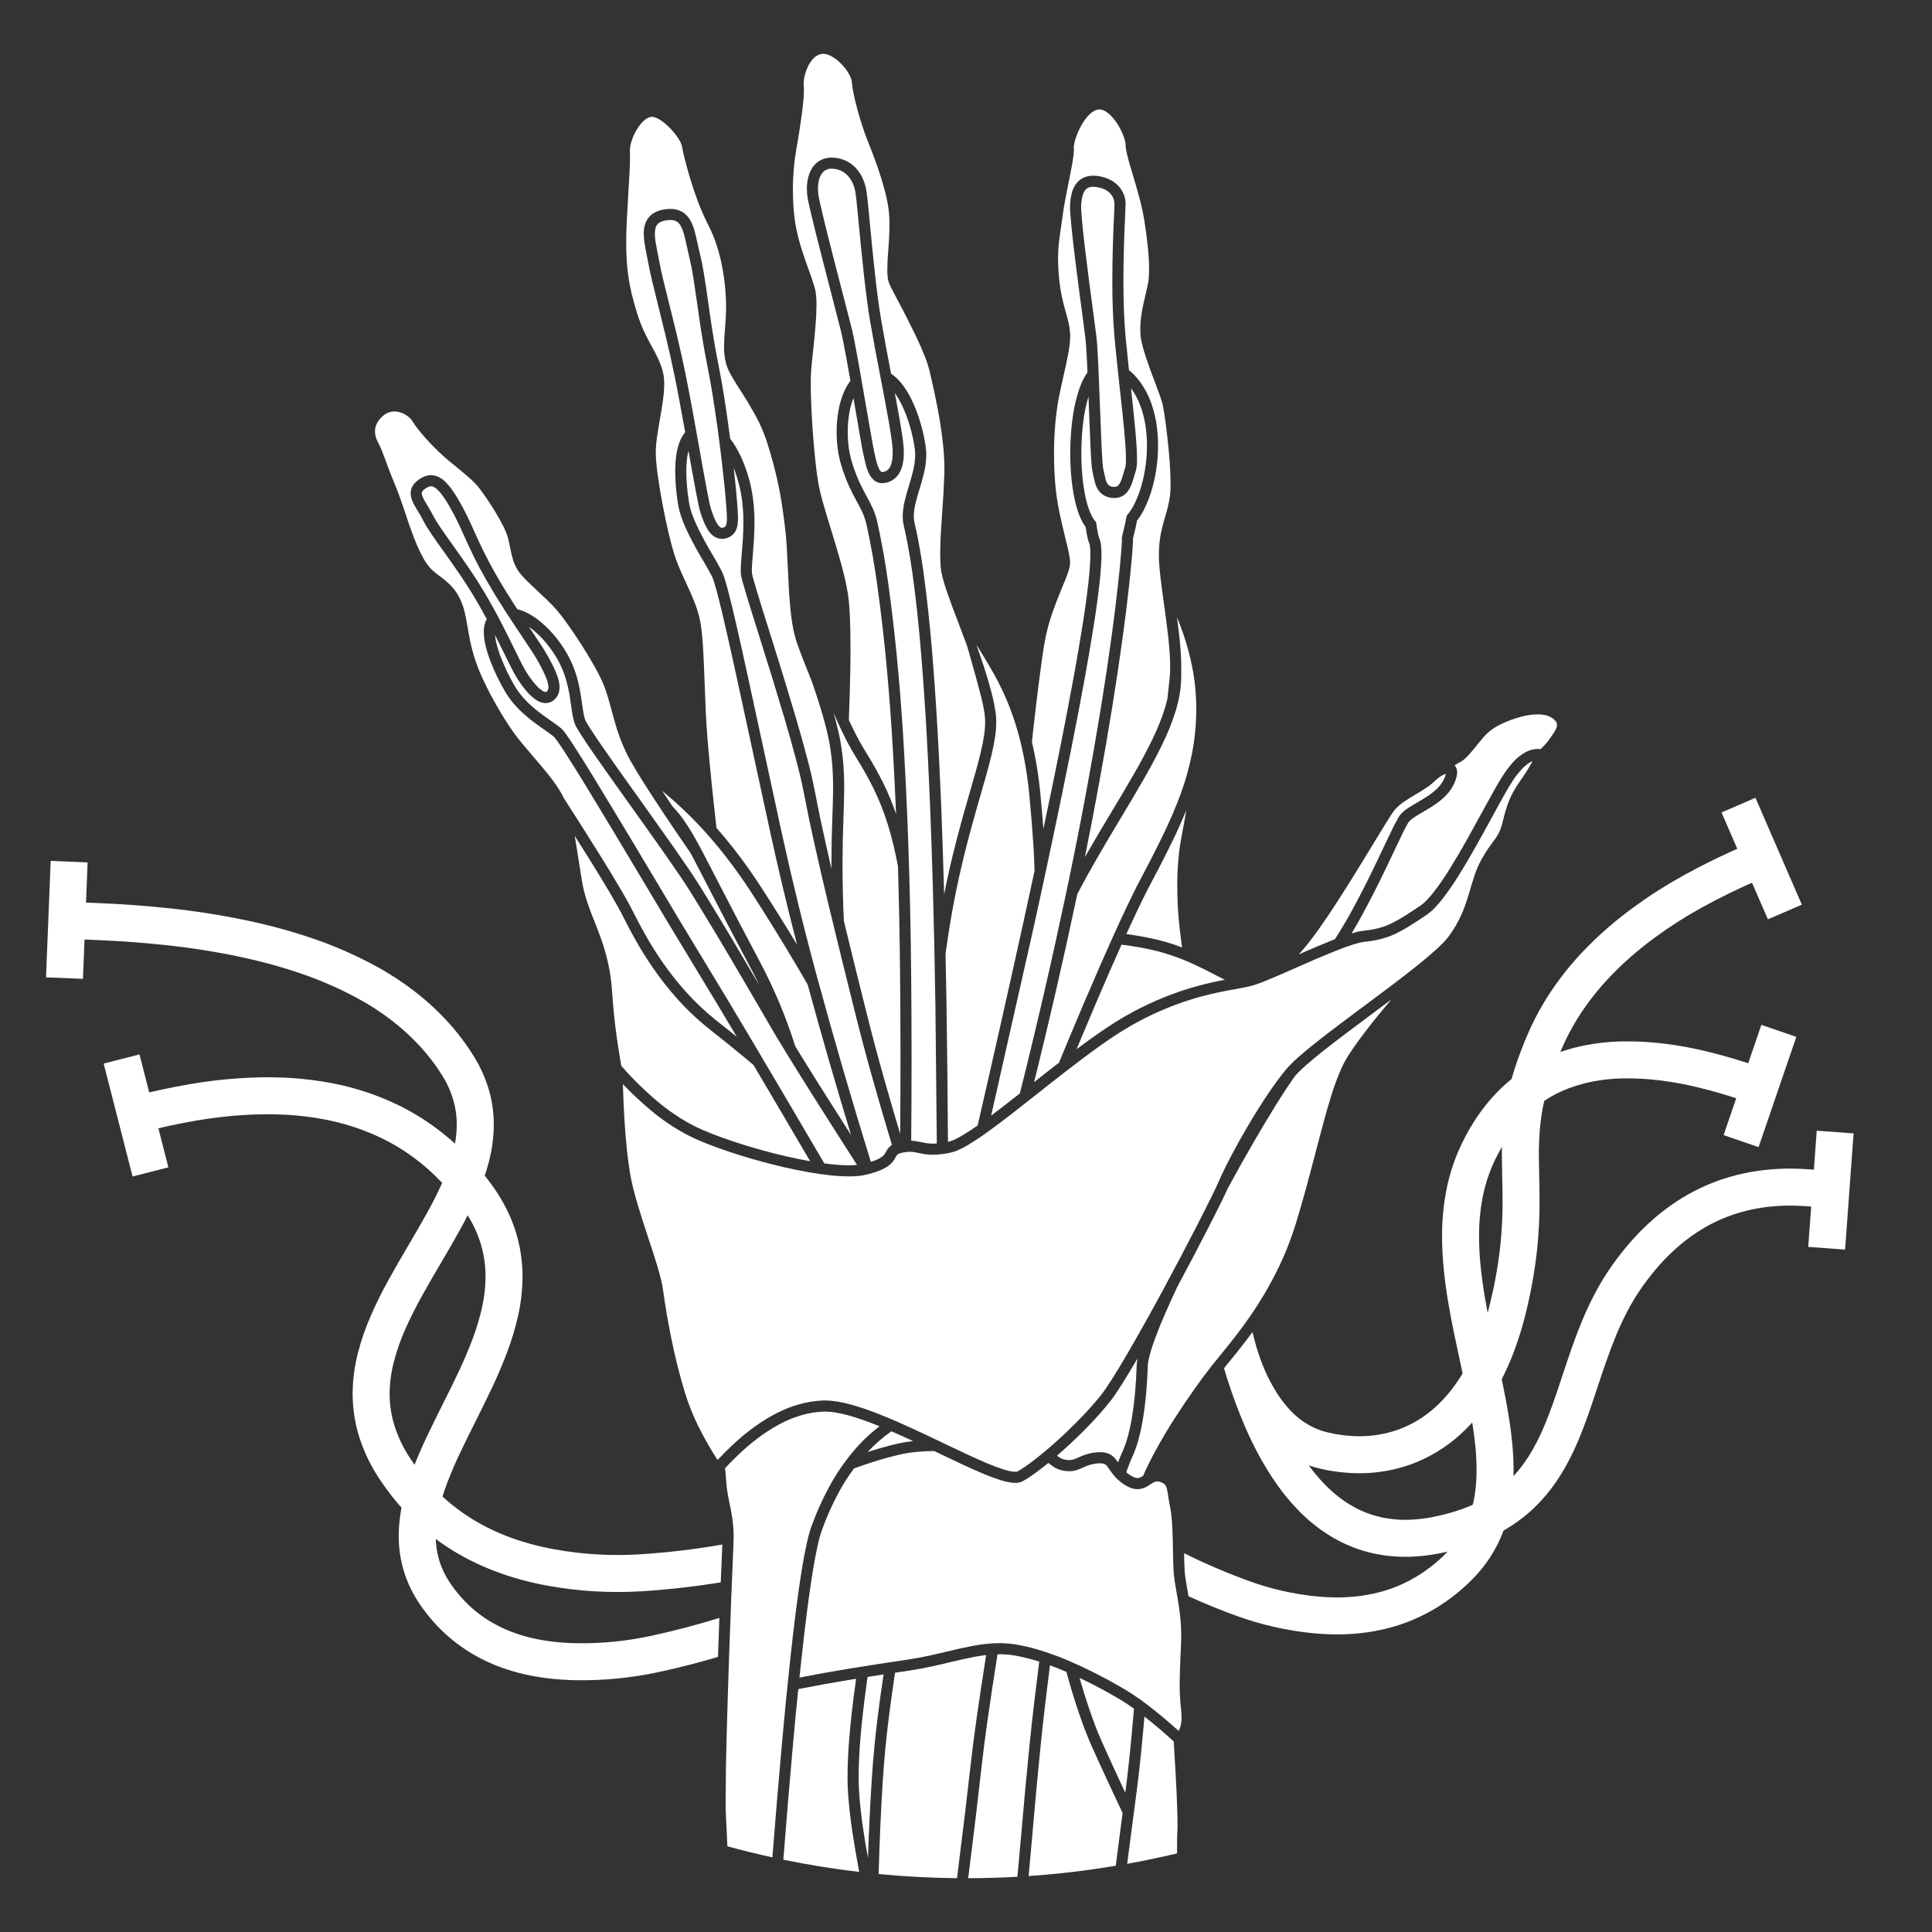 <?xml version="1.0" standalone="no"?><!-- Generator: Gravit.io --><svg xmlns="http://www.w3.org/2000/svg" xmlns:xlink="http://www.w3.org/1999/xlink" style="isolation:isolate" viewBox="0 0 522.289 522.289" width="522.289" height="522.289"><rect x="0" y="0" width="522.289" height="522.289" fill="#333333" stroke="none"/><defs><clipPath id="_clipPath_omoOwXZCNlGD6tiDm235qasH2tNCucUm"><rect width="522.289" height="522.289"/></clipPath></defs><g clip-path="url(#_clipPath_omoOwXZCNlGD6tiDm235qasH2tNCucUm)"><rect width="522.289" height="522.289" style="fill:rgb(255,40,40)" fill-opacity="0"/><g><path d=" M 293.278 231.732 C 293.374 231.56 293.472 231.39 293.57 231.22 C 295.89 227.18 298.25 223.18 300.66 219.19 C 302.68 215.86 304.66 212.5 306.61 209.12 C 308.35 206.11 309.99 203.04 311.51 199.92 C 312.84 197.22 313.97 194.43 314.88 191.56 C 315.147 190.712 315.379 189.854 315.578 188.99 C 315.578 188.984 315.579 188.977 315.58 188.97 C 315.79 187.23 315.98 185.48 316.16 183.74 C 316.22 183.17 316.26 182.6 316.29 182.02 C 316.306 181.698 316.319 181.376 316.331 181.054 C 316.329 181.021 316.329 180.989 316.33 180.957 L 316.34 180.174 C 316.33 178.886 316.28 177.608 316.19 176.33 C 316.09 174.92 315.96 173.52 315.81 172.12 C 315.47 169.18 315.09 166.24 314.67 163.31 C 314.622 162.981 314.575 162.653 314.53 162.324 C 314.233 160.253 313.962 158.18 313.72 156.1 C 313.59 155.04 313.49 153.98 313.41 152.91 C 313.33 151.98 313.29 151.05 313.29 150.11 C 313.28 148.14 313.45 146.16 313.82 144.22 C 314.12 142.73 314.5 141.25 314.96 139.79 C 315.23 138.87 315.49 137.95 315.72 137.02 C 315.97 136 316.17 134.97 316.3 133.93 C 316.42 132.87 316.47 131.82 316.45 130.76 C 316.44 128.8 316.36 126.84 316.21 124.89 C 316.05 122.77 315.86 120.65 315.62 118.53 C 315.41 116.66 315.18 114.8 314.91 112.94 C 314.75 111.76 314.56 110.59 314.32 109.43 C 314.12 108.58 313.87 107.76 313.56 106.95 C 313.12 105.72 312.67 104.49 312.2 103.27 C 311.31 100.98 310.48 98.67 309.7 96.35 C 309.35 95.27 309.03 94.17 308.76 93.07 C 308.52 92.13 308.36 91.18 308.29 90.21 C 308.29 90.19 308.29 90.16 308.29 90.14 L 308.26 89.07 C 308.26 89.05 308.26 89.04 308.26 89.02 C 308.28 87.35 308.43 85.69 308.73 84.05 C 309.01 82.55 309.33 81.06 309.7 79.57 C 309.92 78.66 310.13 77.73 310.32 76.81 C 310.43 76.21 310.51 75.6 310.56 74.98 C 310.62 74.23 310.64 73.47 310.64 72.71 C 310.63 70.69 310.51 68.67 310.29 66.67 C 310.04 64.22 309.71 61.78 309.31 59.35 C 308.96 57.3 308.51 55.27 307.96 53.26 C 307.42 51.26 306.85 49.27 306.24 47.28 C 305.76 45.73 305.32 44.17 304.9 42.61 C 304.73 41.98 304.59 41.36 304.47 40.73 C 304.36 40.2 304.3 39.67 304.29 39.13 C 304.28 38.81 304.24 38.48 304.15 38.16 C 304.03 37.66 303.88 37.17 303.69 36.69 C 303.24 35.51 302.65 34.37 301.95 33.31 C 301.29 32.27 300.47 31.34 299.52 30.56 C 299.15 30.25 298.73 30 298.29 29.82 C 297.95 29.67 297.59 29.59 297.22 29.58 L 296.92 29.6 C 296.54 29.65 296.18 29.77 295.84 29.95 C 295.41 30.19 295 30.48 294.64 30.82 C 293.74 31.7 292.97 32.71 292.37 33.82 C 291.73 34.94 291.21 36.12 290.81 37.35 C 290.64 37.84 290.5 38.34 290.4 38.85 C 290.33 39.17 290.29 39.49 290.28 39.81 L 290.29 40 C 290.3 40.17 290.31 40.35 290.31 40.52 C 290.3 41.09 290.25 41.65 290.18 42.22 C 290.09 42.91 289.98 43.61 289.86 44.3 C 289.55 46 289.22 47.7 288.87 49.39 C 288.56 50.94 288.25 52.49 287.96 54.05 C 287.69 55.46 287.46 56.87 287.28 58.3 C 287.12 59.51 286.95 60.72 286.76 61.93 C 286.56 63.21 286.39 64.5 286.24 65.78 C 286.1 67.16 286.02 68.53 286.02 69.91 C 286.03 71.6 286.12 73.28 286.28 74.96 C 286.45 76.83 286.73 78.68 287.13 80.52 C 287.43 81.88 287.78 83.23 288.16 84.56 C 288.42 85.45 288.66 86.34 288.87 87.24 C 289.08 88.15 289.22 89.07 289.28 90 C 289.29 90.02 289.29 90.04 289.29 90.06 L 289.31 90.78 C 289.31 90.79 289.31 90.81 289.31 90.83 C 289.3 91.63 289.25 92.42 289.15 93.21 C 289.05 94.07 288.92 94.94 288.75 95.8 C 288.39 97.71 287.98 99.61 287.53 101.5 C 287.08 103.46 286.65 105.42 286.26 107.39 C 285.82 109.74 285.49 112.11 285.29 114.49 C 285.05 117.2 284.93 119.93 284.94 122.65 C 284.94 125.43 285.05 128.21 285.28 130.97 C 285.51 133.52 285.89 136.04 286.41 138.54 C 286.89 140.81 287.41 143.07 287.97 145.32 C 288.3 146.61 288.6 147.9 288.89 149.19 C 289 149.71 289.09 150.23 289.17 150.75 C 289.24 151.2 289.28 151.65 289.29 152.11 C 289.28 152.59 289.21 153.08 289.09 153.54 C 288.96 154.06 288.81 154.56 288.63 155.05 C 288.18 156.29 287.69 157.51 287.17 158.72 C 286.2 161.02 285.3 163.36 284.47 165.72 C 283.5 168.53 282.76 171.42 282.27 174.35 C 282.05 175.66 281.86 176.98 281.67 178.3 C 281.36 180.56 281.06 182.81 280.77 185.07 C 280.29 188.92 279.83 192.76 279.4 196.61 C 279.253 197.926 279.107 199.242 278.965 200.558 C 278.97 200.579 278.975 200.599 278.98 200.62 C 280.08 205.34 280.85 210.14 281.28 214.96 C 281.578 218.004 281.839 221.048 282.064 224.095 C 283.647 216.642 285.18 209.179 286.68 201.71 C 287.91 195.54 289.09 189.36 290.23 183.17 C 291.13 178.23 291.98 173.28 292.76 168.33 C 293.35 164.63 293.85 160.92 294.27 157.2 C 294.42 155.82 294.55 154.44 294.64 153.05 C 294.72 151.99 294.76 150.92 294.77 149.85 C 294.78 149.13 294.74 148.41 294.65 147.7 C 294.63 147.35 294.55 147.02 294.41 146.7 C 294.3 146.44 294.2 146.17 294.13 145.89 C 294.04 145.55 293.96 145.21 293.89 144.86 C 293.73 144.05 293.59 143.24 293.47 142.42 C 293.16 142.02 292.88 141.59 292.64 141.14 C 292.29 140.51 291.99 139.85 291.73 139.17 C 291.15 137.62 290.7 136.01 290.39 134.37 C 290.02 132.49 289.75 130.6 289.59 128.69 C 289.41 126.63 289.32 124.57 289.33 122.5 C 289.32 119.59 289.5 116.67 289.86 113.78 C 290.16 111.13 290.71 108.51 291.5 105.96 C 291.84 104.84 292.27 103.76 292.78 102.71 C 293.124 101.983 293.533 101.297 293.993 100.645 L 293.993 100.645 L 293.993 100.645 L 293.993 100.645 C 293.97 100.086 293.945 99.528 293.92 98.97 C 293.85 97.45 293.77 95.92 293.67 94.4 C 293.62 93.36 293.53 92.32 293.41 91.28 C 293.14 89.11 292.85 86.95 292.56 84.78 C 291.82 79.33 291.11 73.86 290.44 68.4 C 290.14 65.89 289.86 63.38 289.61 60.87 C 289.51 59.89 289.43 58.91 289.36 57.93 C 289.3 57.21 289.27 56.48 289.27 55.75 C 289.27 55.5 289.27 55.25 289.29 54.99 C 289.36 54.08 289.5 53.17 289.73 52.27 C 289.94 51.42 290.29 50.62 290.77 49.88 C 291.27 49.13 291.96 48.52 292.76 48.11 C 293.64 47.69 294.59 47.48 295.56 47.5 C 296.05 47.5 296.53 47.54 297.01 47.62 C 298.14 47.78 299.24 48.14 300.25 48.67 C 301.13 49.13 301.9 49.75 302.55 50.5 C 303.66 51.78 304.28 53.41 304.29 55.11 C 304.27 56.11 304.23 57.12 304.17 58.12 C 303.88 64 303.72 69.89 303.7 75.77 C 303.69 78.33 303.74 80.9 303.82 83.45 C 303.91 85.96 304.06 88.47 304.28 90.97 C 304.569 93.989 304.871 97.013 305.194 100.034 C 306.257 100.911 307.213 101.915 308.04 103.02 C 309.25 104.63 310.24 106.4 310.96 108.29 C 311.7 110.2 312.24 112.19 312.57 114.22 C 312.9 116.27 313.07 118.35 313.06 120.43 C 313.07 124.41 312.52 128.38 311.42 132.21 C 310.94 133.9 310.32 135.56 309.56 137.15 C 308.97 138.43 308.24 139.63 307.38 140.74 C 307.14 142.03 306.86 143.32 306.53 144.59 C 306.45 144.87 306.38 145.15 306.32 145.43 C 306.29 145.55 306.28 145.68 306.28 145.8 L 306.29 146.04 L 306.29 146.14 C 306.29 146.16 306.29 146.18 306.29 146.2 C 306.28 146.61 306.27 147.01 306.23 147.42 C 306.18 148.23 306.12 149.04 306.06 149.85 C 305.81 152.74 305.53 155.63 305.21 158.52 C 304.7 163.08 304.13 167.64 303.51 172.19 C 302.66 178.41 301.73 184.62 300.73 190.82 C 298.514 204.503 296.03 218.143 293.278 231.732 L 293.278 231.732 L 293.278 231.732 L 293.278 231.732 L 293.278 231.732 L 293.278 231.732 L 293.278 231.732 L 293.278 231.732 L 293.278 231.732 L 293.278 231.732 L 293.278 231.732 L 293.278 231.732 L 293.278 231.732 L 293.278 231.732 L 293.278 231.732 L 293.278 231.732 L 293.278 231.732 L 293.278 231.732 L 293.278 231.732 L 293.278 231.732 L 293.278 231.732 L 293.278 231.732 L 293.278 231.732 L 293.278 231.732 L 293.278 231.732 L 293.278 231.732 L 293.278 231.732 L 293.278 231.732 L 293.278 231.732 L 293.278 231.732 L 293.278 231.732 L 293.278 231.732 L 293.278 231.732 Z  M 255.233 241.817 C 255.94 238.166 256.743 234.533 257.63 230.92 C 258.37 227.9 259.16 224.88 259.99 221.88 C 260.71 219.26 261.46 216.64 262.22 214.02 C 262.78 212.1 263.33 210.17 263.87 208.24 C 264.34 206.57 264.77 204.89 265.17 203.2 C 265.52 201.77 265.8 200.32 266.02 198.86 C 266.21 197.66 266.31 196.44 266.32 195.22 C 266.32 194.88 266.31 194.54 266.29 194.2 C 266.26 193.71 266.21 193.22 266.14 192.74 C 266.02 192 265.89 191.27 265.74 190.54 C 265.62 189.98 265.5 189.43 265.36 188.87 C 265.19 188.18 265.01 187.48 264.82 186.79 C 264.29 184.85 264.126 184 263.24 181 C 262.605 178.85 262.064 176.664 261.396 174.502 C 260.656 172.503 259.907 170.512 259.15 168.53 C 258.01 165.63 256.94 162.71 255.92 159.77 C 255.52 158.59 255.15 157.39 254.83 156.18 C 254.57 155.21 254.38 154.22 254.29 153.22 C 254.21 151.99 254.17 150.75 254.17 149.52 C 254.18 147.73 254.23 145.95 254.34 144.16 C 254.45 142.27 254.57 140.38 254.71 138.48 C 254.98 135.02 255.17 131.54 255.29 128.07 L 255.31 126.78 C 255.3 124.52 255.17 122.25 254.92 120 C 254.67 117.66 254.35 115.33 253.95 113.02 C 253.2 108.81 252.33 104.62 251.33 100.46 C 250.97 98.98 250.49 97.54 249.92 96.13 C 249.25 94.43 248.51 92.75 247.72 91.09 C 246.16 87.84 244.53 84.62 242.82 81.44 C 242.33 80.51 241.83 79.57 241.35 78.64 C 241.01 77.99 240.69 77.34 240.4 76.67 C 240.17 76.09 240.03 75.49 239.97 74.87 C 239.89 74.19 239.86 73.51 239.87 72.83 C 239.89 71.07 239.98 69.31 240.14 67.56 C 240.33 65.29 240.44 63 240.46 60.72 C 240.47 59.57 240.41 58.41 240.3 57.27 C 240.09 55.51 239.77 53.77 239.32 52.05 C 238.86 50.22 238.33 48.4 237.73 46.61 C 236.74 43.68 235.67 40.79 234.5 37.93 C 234.5 37.93 234.5 37.92 234.5 37.92 L 234.4 37.66 C 234.39 37.66 234.39 37.66 234.39 37.65 C 233.94 36.49 233.52 35.32 233.14 34.13 C 232.68 32.73 232.26 31.33 231.87 29.91 C 231.49 28.52 231.15 27.13 230.84 25.72 C 230.58 24.57 230.4 23.41 230.29 22.23 C 230.27 21.91 230.19 21.58 230.08 21.27 C 229.93 20.84 229.74 20.43 229.51 20.03 C 228.97 19.06 228.3 18.17 227.52 17.37 C 226.76 16.55 225.88 15.85 224.92 15.29 C 224.51 15.06 224.08 14.87 223.63 14.72 C 223.26 14.61 222.88 14.55 222.5 14.54 C 222.35 14.54 222.21 14.55 222.06 14.58 C 221.35 14.72 220.7 15.05 220.17 15.54 C 219.53 16.13 219 16.84 218.6 17.62 C 218.16 18.45 217.82 19.33 217.6 20.24 C 217.39 21 217.28 21.77 217.27 22.56 L 217.29 23.02 C 217.32 23.4 217.33 23.79 217.33 24.18 C 217.32 25.24 217.26 26.3 217.16 27.35 C 217.04 28.66 216.89 29.96 216.71 31.26 C 216.3 34.31 215.82 37.34 215.27 40.37 C 214.64 44 214.33 47.69 214.35 51.38 C 214.35 53.22 214.42 55.06 214.58 56.89 C 214.72 58.54 214.94 60.18 215.26 61.81 C 215.66 63.74 216.16 65.65 216.76 67.52 C 217.32 69.28 217.92 71.02 218.56 72.76 C 219.16 74.38 219.72 76.02 220.23 77.68 C 220.43 78.41 220.56 79.16 220.62 79.91 C 220.7 80.78 220.74 81.65 220.73 82.52 C 220.71 84.5 220.61 86.48 220.43 88.46 C 220.25 90.55 220.05 92.63 219.82 94.72 C 219.61 96.55 219.44 98.38 219.28 100.22 C 219.2 101.42 219.17 102.62 219.18 103.83 C 219.18 106.06 219.24 108.3 219.36 110.54 C 219.48 113.06 219.63 115.59 219.83 118.11 C 220.02 120.51 220.24 122.91 220.5 125.3 C 220.7 127.15 220.95 129 221.26 130.83 C 221.62 132.66 222.06 134.46 222.59 136.24 C 223.24 138.53 223.92 140.8 224.63 143.07 C 225.59 146.16 226.51 149.25 227.38 152.36 C 227.79 153.84 228.16 155.32 228.5 156.82 C 228.81 158.16 229.07 159.52 229.27 160.89 C 229.42 161.95 229.54 163.01 229.6 164.08 C 229.73 166 229.81 167.93 229.86 169.85 C 229.94 173.4 229.95 176.94 229.88 180.49 C 229.788 185.199 229.661 189.911 229.481 194.623 C 229.941 195.64 230.423 196.645 230.92 197.64 C 231.88 199.58 232.93 201.47 234.06 203.31 C 235.82 206.11 237.43 208.99 238.9 211.94 C 240.186 214.577 241.297 217.288 242.241 220.064 C 241.988 214.073 241.692 208.084 241.34 202.1 C 240.97 195.76 240.51 189.44 239.96 183.11 C 239.24 174.84 238.32 166.59 237.18 158.36 C 236.44 152.91 235.48 147.49 234.32 142.12 C 234.07 140.93 233.69 139.77 233.21 138.66 C 232.72 137.6 232.19 136.56 231.62 135.54 C 230.87 134.2 230.17 132.83 229.53 131.44 C 228.67 129.52 227.94 127.54 227.35 125.52 C 226.94 124.14 226.65 122.73 226.46 121.3 C 226.27 119.8 226.17 118.29 226.17 116.79 C 226.16 114.83 226.33 112.87 226.68 110.94 C 226.99 109.12 227.53 107.35 228.28 105.67 C 228.64 104.88 229.06 104.13 229.55 103.43 C 229.663 103.267 229.78 103.107 229.897 102.947 L 229.897 102.947 C 229.653 101.555 229.407 100.162 229.16 98.77 C 228.82 96.89 228.47 95.01 228.11 93.14 C 227.88 91.91 227.62 90.68 227.33 89.46 C 226.71 87 226.08 84.54 225.43 82.09 C 223.97 76.49 222.53 70.89 221.11 65.29 C 220.48 62.83 219.88 60.37 219.29 57.9 C 219.07 57 218.86 56.09 218.67 55.18 C 218.53 54.57 218.41 53.96 218.31 53.34 C 218.19 52.57 218.13 51.8 218.13 51.02 C 218.12 50.03 218.23 49.03 218.46 48.07 C 218.68 47.12 219.06 46.22 219.58 45.39 C 220.12 44.55 220.85 43.86 221.72 43.36 C 222.66 42.85 223.72 42.59 224.8 42.6 C 226.02 42.6 227.23 42.84 228.36 43.32 C 229.45 43.78 230.43 44.46 231.25 45.31 C 232.07 46.18 232.75 47.18 233.24 48.27 C 233.75 49.42 234.1 50.65 234.27 51.9 C 234.43 53.05 234.56 54.21 234.67 55.36 C 234.84 57.08 235.01 58.8 235.17 60.52 C 235.58 64.92 236.02 69.32 236.5 73.72 C 236.75 76.01 237.03 78.3 237.33 80.59 C 237.6 82.68 237.92 84.77 238.27 86.85 C 239.097 91.595 239.974 96.329 240.901 101.054 C 241.393 101.355 241.843 101.714 242.26 102.11 C 243.09 102.88 243.83 103.74 244.47 104.67 C 245.15 105.65 245.76 106.68 246.29 107.74 C 247.37 109.92 248.24 112.2 248.9 114.54 C 249.51 116.62 249.97 118.75 250.27 120.9 C 250.37 121.59 250.41 122.28 250.41 122.97 C 250.39 124.59 250.19 126.2 249.81 127.77 C 249.45 129.28 249.04 130.77 248.57 132.24 C 248.17 133.51 247.81 134.8 247.49 136.1 C 247.21 137.23 247.05 138.39 247.04 139.55 C 247.03 140.19 247.1 140.83 247.25 141.46 C 247.43 142.22 247.6 142.99 247.77 143.76 C 247.96 144.66 248.14 145.56 248.31 146.47 C 248.79 149.03 249.21 151.6 249.58 154.18 C 250.09 157.85 250.55 161.53 250.94 165.22 C 251.37 169.19 251.74 173.16 252.06 177.15 C 252.49 182.43 252.87 187.71 253.19 193 C 253.43 196.88 253.64 200.76 253.84 204.65 C 254.07 209.24 254.27 213.83 254.46 218.42 C 254.59 221.7 254.71 224.98 254.82 228.26 C 254.95 231.91 255.06 235.55 255.16 239.2 C 255.185 240.072 255.21 240.945 255.233 241.817 L 255.233 241.817 L 255.233 241.817 L 255.233 241.817 L 255.233 241.817 L 255.233 241.817 L 255.233 241.817 L 255.233 241.817 L 255.233 241.817 L 255.233 241.817 L 255.233 241.817 L 255.233 241.817 L 255.233 241.817 L 255.233 241.817 L 255.233 241.817 L 255.233 241.817 L 255.233 241.817 L 255.233 241.817 L 255.233 241.817 L 255.233 241.817 L 255.233 241.817 L 255.233 241.817 L 255.233 241.817 L 255.233 241.817 L 255.233 241.817 L 255.233 241.817 L 255.233 241.817 L 255.233 241.817 L 255.233 241.817 L 255.233 241.817 L 255.233 241.817 L 255.233 241.817 L 255.233 241.817 Z  M 224.767 234.863 C 224.762 234.492 224.761 234.121 224.76 233.75 C 224.77 229.32 224.86 224.89 225.03 220.46 C 225.14 217.89 225.2 215.33 225.22 212.76 C 225.22 210.92 225.16 209.08 225.03 207.24 C 224.88 205.27 224.64 203.3 224.31 201.35 C 224.18 200.56 224.02 199.77 223.85 198.98 C 223.61 197.91 223.35 196.85 223.07 195.79 C 222.87 195.01 222.65 194.22 222.43 193.45 C 222.16 192.51 221.88 191.58 221.59 190.66 C 220.91 188.462 220.189 186.278 219.426 184.109 C 218.626 182.159 217.844 180.197 217.08 178.23 C 216.73 177.32 216.39 176.4 216.05 175.49 C 215.81 174.86 215.59 174.22 215.37 173.58 C 215.148 172.924 214.953 172.256 214.798 171.578 C 214.736 171.394 214.691 171.207 214.659 171.015 C 214.565 170.656 214.489 170.292 214.422 169.927 C 214.415 169.897 214.41 169.868 214.406 169.839 C 214.26 169.056 214.127 168.27 214.023 167.48 C 213.937 166.955 213.869 166.428 213.813 165.9 C 213.751 165.381 213.697 164.86 213.65 164.34 C 213.48 162.56 213.35 160.78 213.25 158.99 C 213.15 157.18 213.06 155.37 212.98 153.56 C 212.9 151.72 212.81 149.89 212.7 148.06 C 212.61 146.46 212.48 144.87 212.3 143.27 C 212.07 141.28 211.81 139.3 211.52 137.32 C 211.25 135.46 210.93 133.61 210.57 131.78 C 209.72 127.65 208.65 123.57 207.36 119.56 C 206.51 116.95 205.41 114.42 204.07 112.01 C 202.85 109.83 201.56 107.68 200.19 105.58 C 199.38 104.35 198.61 103.1 197.87 101.83 C 197.55 101.28 197.25 100.72 196.98 100.15 C 196.73 99.62 196.52 99.08 196.35 98.52 C 195.91 96.93 195.7 95.28 195.73 93.63 C 195.76 92.05 195.84 90.48 195.99 88.9 C 196.17 86.97 196.27 85.03 196.29 83.09 C 196.29 79.55 195.96 76.02 195.31 72.53 C 194.94 70.52 194.45 68.53 193.83 66.58 C 193.2 64.58 192.4 62.65 191.45 60.78 C 190.41 58.73 189.48 56.62 188.67 54.47 C 187.89 52.39 187.18 50.29 186.54 48.16 C 186.01 46.39 185.52 44.61 185.08 42.82 C 184.79 41.69 184.54 40.54 184.32 39.4 C 184.26 39.12 184.17 38.86 184.04 38.61 C 183.84 38.19 183.62 37.79 183.36 37.4 C 182.71 36.41 181.96 35.48 181.13 34.64 C 180.32 33.77 179.4 33.02 178.4 32.38 C 178.01 32.13 177.58 31.92 177.14 31.76 C 176.85 31.65 176.54 31.59 176.22 31.58 L 175.95 31.6 C 175.67 31.64 175.4 31.73 175.15 31.87 C 174.79 32.05 174.46 32.28 174.16 32.55 C 173.39 33.24 172.73 34.05 172.21 34.94 C 171.61 35.9 171.14 36.93 170.78 38 C 170.47 38.87 170.3 39.78 170.28 40.71 L 170.29 41.03 C 170.31 41.48 170.32 41.92 170.32 42.36 C 170.31 43.83 170.26 45.3 170.18 46.77 C 170.08 48.65 169.97 50.52 169.85 52.39 C 169.71 54.67 169.58 56.94 169.47 59.21 C 169.36 61.18 169.3 63.14 169.29 65.11 C 169.28 66.73 169.32 68.36 169.4 69.98 C 169.48 71.5 169.63 73.01 169.84 74.52 C 170.06 76.11 170.36 77.68 170.72 79.24 C 171.16 81.06 171.66 82.87 172.22 84.65 C 172.76 86.4 173.42 88.1 174.19 89.76 C 174.82 91.08 175.49 92.38 176.2 93.66 C 176.82 94.75 177.4 95.86 177.93 97 C 178.49 98.21 178.94 99.47 179.25 100.76 C 179.47 101.77 179.58 102.81 179.56 103.84 C 179.54 105.37 179.42 106.89 179.19 108.39 C 178.96 110.02 178.7 111.64 178.41 113.26 C 178.11 114.88 177.85 116.5 177.62 118.13 C 177.41 119.55 177.29 120.98 177.28 122.41 L 177.29 123.05 C 177.39 125.02 177.58 126.98 177.88 128.93 C 178.23 131.41 178.64 133.87 179.11 136.32 C 179.57 138.8 180.09 141.27 180.66 143.72 C 181.11 145.72 181.63 147.7 182.22 149.66 C 182.65 151.01 183.14 152.34 183.7 153.65 C 184.25 154.94 184.84 156.23 185.44 157.51 C 186.22 159.14 186.95 160.8 187.63 162.48 C 188.33 164.2 188.88 165.99 189.26 167.81 C 189.47 168.89 189.63 169.98 189.73 171.08 C 189.87 172.4 189.98 173.72 190.06 175.04 C 190.24 178.19 190.38 181.35 190.48 184.5 C 190.57 187.08 190.67 189.65 190.79 192.23 C 190.91 194.82 191.07 197.4 191.28 199.98 C 191.62 203.97 191.99 207.96 192.4 211.94 C 192.809 215.907 193.242 219.874 193.694 223.841 C 195.313 225.641 196.861 227.507 198.35 229.42 C 201.08 232.92 203.65 236.55 206.05 240.29 C 209.272 245.282 212.414 250.317 215.482 255.397 C 212.901 245.456 210.519 235.458 208.32 225.42 L 202.77 199.79 C 202.77 199.79 202.77 199.79 202.77 199.79 L 199.06 182.67 C 198.09 178.22 197.1 173.77 196.08 169.33 C 195.39 166.26 194.65 163.21 193.85 160.17 C 193.6 159.2 193.32 158.24 193.02 157.29 C 192.87 156.77 192.67 156.26 192.44 155.77 C 191.77 154.47 191.05 153.19 190.29 151.93 C 188.82 149.48 187.44 146.97 186.15 144.41 C 185.5 143.08 184.91 141.73 184.4 140.34 C 183.91 139.05 183.54 137.71 183.31 136.35 C 182.82 133.41 182.56 130.44 182.53 127.46 C 182.53 126.14 182.6 124.82 182.76 123.51 C 182.91 122.26 183.18 121.04 183.59 119.85 C 183.954 118.748 184.502 117.729 185.227 116.839 C 184.899 115.03 184.571 113.221 184.24 111.41 C 183.64 108.07 182.99 104.73 182.32 101.4 C 181.62 98.03 180.87 94.67 180.07 91.32 C 179.36 88.35 178.63 85.39 177.89 82.43 C 177.36 80.35 176.85 78.27 176.35 76.19 C 175.96 74.59 175.61 72.99 175.31 71.37 C 175.17 70.6 175.02 69.84 174.86 69.07 C 174.65 68.1 174.47 67.11 174.3 66.13 C 174.14 65.17 174.05 64.19 174.03 63.22 C 174.02 62.48 174.1 61.75 174.27 61.04 C 174.45 60.3 174.76 59.61 175.21 58.99 C 175.69 58.34 176.31 57.81 177.03 57.43 C 177.82 57.02 178.68 56.74 179.56 56.62 C 180.1 56.53 180.65 56.49 181.19 56.48 C 182.35 56.45 183.49 56.74 184.5 57.31 C 185.4 57.88 186.14 58.67 186.64 59.6 C 187.14 60.53 187.53 61.51 187.79 62.53 C 188.09 63.64 188.36 64.76 188.59 65.88 C 188.79 66.84 189.01 67.8 189.25 68.75 C 189.7 70.61 190.07 72.49 190.36 74.38 C 190.72 76.62 191.05 78.87 191.36 81.12 C 191.74 83.86 192.15 86.6 192.57 89.33 C 193.07 92.5 193.63 95.66 194.26 98.81 C 194.97 102.4 195.59 106.01 196.13 109.63 C 196.583 112.602 196.998 115.58 197.38 118.566 C 197.892 119.222 198.362 119.907 198.79 120.62 C 199.89 122.46 200.81 124.41 201.52 126.44 C 202.28 128.52 202.86 130.66 203.26 132.84 C 203.75 135.61 203.99 138.43 203.96 141.25 C 203.96 142.81 203.91 144.37 203.81 145.93 C 203.72 147.3 203.62 148.66 203.51 150.02 C 203.44 150.81 203.38 151.6 203.32 152.39 C 203.28 152.99 203.25 153.6 203.25 154.2 C 203.25 154.45 203.26 154.7 203.28 154.94 C 203.3 155.11 203.33 155.28 203.38 155.44 C 203.46 155.81 203.55 156.17 203.65 156.53 C 203.97 157.66 204.3 158.79 204.64 159.92 C 205.71 163.42 206.79 166.91 207.9 170.39 C 210.34 178.07 212.7 185.76 214.99 193.48 C 216.09 197.19 217.14 200.92 218.13 204.67 C 218.95 207.69 219.66 210.74 220.26 213.82 C 221.13 218.38 222.08 222.93 223.1 227.46 C 223.648 229.928 224.207 232.395 224.767 234.863 L 224.767 234.863 L 224.767 234.863 L 224.767 234.863 L 224.767 234.863 L 224.767 234.863 L 224.767 234.863 L 224.767 234.863 L 224.767 234.863 L 224.767 234.863 L 224.767 234.863 L 224.767 234.863 L 224.767 234.863 L 224.767 234.863 L 224.767 234.863 L 224.767 234.863 L 224.767 234.863 L 224.767 234.863 L 224.767 234.863 L 224.767 234.863 L 224.767 234.863 L 224.767 234.863 L 224.767 234.863 L 224.767 234.863 L 224.767 234.863 L 224.767 234.863 L 224.767 234.863 L 224.767 234.863 L 224.767 234.863 L 224.767 234.863 L 224.767 234.863 L 224.767 234.863 Z  M 199.176 280.268 C 197.364 278.811 195.547 277.361 193.72 275.93 C 190.74 273.57 187.97 270.96 185.44 268.13 C 183.13 265.56 180.98 262.85 179.02 260 C 177.34 257.56 175.77 255.05 174.32 252.46 C 173.2 250.48 172.14 248.47 171.13 246.43 C 170.73 245.63 170.31 244.84 169.88 244.06 C 169.09 242.64 168.28 241.24 167.46 239.84 C 165.95 237.27 164.4 234.73 162.83 232.2 C 159.439 226.745 156.001 221.323 152.527 215.924 C 152.083 215.025 151.592 214.144 151.05 213.3 C 150.07 211.77 148.99 210.3 147.83 208.9 C 146.61 207.39 145.36 205.91 144.08 204.44 C 143.16 203.37 142.24 202.29 141.33 201.19 C 140.52 200.23 139.75 199.24 139 198.22 C 138.05 196.9 137.15 195.54 136.29 194.15 C 135.22 192.44 134.2 190.69 133.23 188.91 C 132.2 187.04 131.25 185.13 130.36 183.19 C 129.54 181.39 128.82 179.54 128.22 177.65 C 127.78 176.22 127.4 174.76 127.09 173.29 C 126.84 172.04 126.61 170.78 126.4 169.52 C 126.19 168.13 125.92 166.74 125.59 165.37 C 125.26 163.99 124.77 162.66 124.12 161.41 C 123.45 160.14 122.59 158.99 121.58 157.98 C 120.74 157.19 119.84 156.44 118.9 155.77 C 118.36 155.37 117.84 154.96 117.32 154.52 C 116.83 154.11 116.37 153.65 115.95 153.15 C 115.32 152.36 114.76 151.52 114.3 150.63 C 113.71 149.55 113.18 148.44 112.7 147.3 C 111.78 145.11 110.95 142.89 110.21 140.64 C 109.59 138.75 108.96 136.88 108.3 135.01 C 107.65 133.16 106.94 131.33 106.17 129.52 C 105.55 128.04 104.97 126.54 104.44 125.02 C 104.07 124 103.68 122.98 103.29 121.97 C 102.95 121.08 102.55 120.22 102.1 119.38 C 101.63 118.54 101.38 117.6 101.37 116.63 C 101.37 115.9 101.54 115.17 101.86 114.51 C 102.3 113.64 102.94 112.88 103.72 112.28 C 104.54 111.61 105.56 111.24 106.62 111.23 C 107.66 111.25 108.67 111.54 109.56 112.08 C 109.99 112.32 110.39 112.62 110.75 112.96 C 111.04 113.23 111.3 113.55 111.51 113.89 C 111.99 114.66 112.51 115.4 113.08 116.11 C 113.73 116.94 114.41 117.74 115.11 118.52 C 116.59 120.16 118.15 121.72 119.78 123.22 C 120.95 124.26 122.14 125.26 123.37 126.23 C 124.57 127.2 125.75 128.19 126.91 129.21 C 127.43 129.67 127.93 130.15 128.42 130.65 C 128.84 131.08 129.23 131.53 129.59 132.01 C 131.16 134.1 132.62 136.27 133.98 138.51 C 134.74 139.75 135.44 141.02 136.09 142.32 C 136.37 142.88 136.63 143.45 136.86 144.04 C 137.05 144.5 137.21 144.98 137.33 145.47 C 137.55 146.37 137.76 147.28 137.94 148.2 C 138.15 149.38 138.44 150.55 138.81 151.71 C 139.21 152.92 139.83 154.05 140.62 155.05 C 141.26 155.82 141.95 156.56 142.67 157.25 C 143.52 158.08 144.38 158.89 145.25 159.7 C 146.22 160.6 147.18 161.5 148.13 162.42 C 149.01 163.27 149.85 164.16 150.65 165.08 C 151.67 166.3 152.63 167.57 153.54 168.88 C 154.84 170.71 156.1 172.58 157.31 174.47 C 158.57 176.45 159.78 178.46 160.92 180.51 C 161.42 181.42 161.9 182.34 162.36 183.28 C 162.74 184.05 163.08 184.83 163.39 185.63 C 163.79 186.72 164.16 187.82 164.48 188.94 C 164.79 190.02 165.09 191.1 165.38 192.19 C 165.84 193.99 166.36 195.77 166.92 197.54 C 167.63 199.67 168.47 201.74 169.44 203.76 C 169.73 204.36 170.04 204.96 170.37 205.54 C 170.97 206.6 171.58 207.65 172.21 208.69 C 172.73 209.55 173.26 210.41 173.8 211.26 C 174.54 212.44 175.29 213.61 176.05 214.78 C 178.19 218.07 180.36 221.34 182.57 224.59 C 183.947 226.614 185.329 228.634 186.715 230.65 C 186.991 231.161 187.262 231.675 187.53 232.19 C 188.77 234.55 190 236.92 191.21 239.3 C 194.9 246.5 198.65 253.67 202.47 260.81 C 203.453 262.648 204.394 264.508 205.289 266.387 C 203.638 263.58 201.986 260.773 200.33 257.97 C 196.65 251.7 192.89 245.48 189.06 239.31 C 188.11 237.8 187.13 236.31 186.12 234.83 C 184.84 232.95 183.55 231.08 182.25 229.22 C 179.2 224.89 176.13 220.57 173.05 216.26 C 169.68 211.58 166.35 206.87 163.05 202.14 C 161.9 200.49 160.77 198.81 159.67 197.11 C 159.31 196.56 158.96 195.99 158.63 195.42 C 158.46 195.15 158.31 194.87 158.19 194.58 C 157.99 193.99 157.84 193.38 157.74 192.76 C 157.59 191.93 157.46 191.09 157.35 190.25 C 157.22 189.25 157.06 188.24 156.89 187.24 C 156.7 186.1 156.46 184.97 156.17 183.85 C 155.49 181.22 154.45 178.69 153.08 176.34 C 152.17 174.8 151.13 173.33 149.98 171.95 C 148.86 170.58 147.61 169.32 146.25 168.18 C 144.99 167.1 143.59 166.19 142.09 165.48 C 141.371 165.133 140.62 164.867 139.846 164.695 C 139.539 164.228 139.234 163.759 138.93 163.29 C 137.25 160.69 135.63 158.04 134.09 155.36 C 132.87 153.22 131.71 151.04 130.62 148.83 C 129.79 147.11 128.98 145.38 128.2 143.63 C 127.6 142.27 126.97 140.92 126.33 139.58 C 125.63 138.15 124.89 136.74 124.09 135.36 C 123.52 134.36 122.91 133.4 122.25 132.46 C 121.73 131.71 121.14 131.01 120.5 130.36 C 119.96 129.8 119.33 129.34 118.64 128.98 C 117.99 128.64 117.26 128.46 116.52 128.45 C 115.85 128.46 115.18 128.6 114.57 128.88 C 113.96 129.15 113.39 129.5 112.87 129.92 C 112.32 130.33 111.85 130.86 111.5 131.46 C 111.18 132.04 111.02 132.7 111.02 133.36 C 111.02 133.82 111.09 134.27 111.22 134.71 C 111.35 135.13 111.51 135.54 111.7 135.93 C 112.1 136.73 112.54 137.51 113.02 138.26 C 113.53 139.08 114.01 139.93 114.45 140.79 C 114.75 141.36 115.06 141.92 115.4 142.47 C 115.81 143.12 116.22 143.76 116.65 144.39 C 117.7 145.93 118.77 147.45 119.86 148.96 C 121.31 150.98 122.74 153.01 124.14 155.06 C 125.66 157.28 127.12 159.55 128.5 161.87 C 129.568 163.68 130.597 165.514 131.59 167.365 C 131.444 167.606 131.325 167.863 131.23 168.13 C 130.91 169.01 130.76 169.94 130.79 170.88 C 130.81 172.19 130.99 173.49 131.32 174.76 C 131.68 176.17 132.12 177.56 132.65 178.91 C 133.72 181.66 135.01 184.31 136.49 186.86 C 137.2 188.08 138.03 189.23 138.95 190.3 C 139.81 191.3 140.75 192.24 141.74 193.12 C 142.65 193.93 143.59 194.69 144.57 195.42 C 145.42 196.05 146.28 196.67 147.16 197.27 C 147.67 197.63 148.18 197.99 148.68 198.35 C 149.06 198.63 149.43 198.91 149.79 199.22 C 149.89 199.31 149.98 199.42 150.06 199.53 C 150.28 199.81 150.49 200.09 150.7 200.38 C 151.36 201.31 151.99 202.26 152.61 203.22 C 154.57 206.27 156.5 209.35 158.39 212.45 C 163.69 221.16 168.95 229.9 174.16 238.67 C 178.57 246.09 183.02 253.5 187.51 260.88 C 191.431 267.317 195.323 273.782 199.176 280.268 L 199.176 280.268 L 199.176 280.268 L 199.176 280.268 L 199.176 280.268 L 199.176 280.268 L 199.176 280.268 L 199.176 280.268 L 199.176 280.268 L 199.176 280.268 L 199.176 280.268 L 199.176 280.268 L 199.176 280.268 L 199.176 280.268 L 199.176 280.268 L 199.176 280.268 L 199.176 280.268 L 199.176 280.268 L 199.176 280.268 L 199.176 280.268 L 199.176 280.268 L 199.176 280.268 L 199.176 280.268 L 199.176 280.268 L 199.176 280.268 L 199.176 280.268 L 199.176 280.268 L 199.176 280.268 L 199.176 280.268 L 199.176 280.268 L 199.176 280.268 Z  M 393.244 206.884 C 393.598 206.635 393.972 206.414 394.36 206.22 C 394.87 205.98 395.34 205.67 395.78 205.32 C 396.11 205.04 396.42 204.74 396.71 204.43 C 397.13 203.99 397.54 203.54 397.93 203.07 C 398.49 202.42 399.04 201.75 399.57 201.07 C 400.02 200.51 400.48 199.95 400.95 199.4 C 401.38 198.91 401.84 198.44 402.32 198 C 402.85 197.54 403.42 197.11 404.02 196.73 C 404.78 196.26 405.58 195.84 406.4 195.47 C 407.92 194.78 409.49 194.22 411.1 193.79 C 412.6 193.37 414.14 193.14 415.7 193.12 C 416.5 193.11 417.31 193.21 418.09 193.41 C 418.74 193.59 419.35 193.89 419.88 194.3 C 420.23 194.56 420.52 194.88 420.74 195.26 C 420.85 195.47 420.91 195.7 420.92 195.94 C 420.89 196.45 420.74 196.95 420.48 197.39 C 420.11 198.05 419.69 198.68 419.24 199.28 C 419 199.6 418.77 199.93 418.54 200.27 C 418.45 200.41 418.35 200.54 418.24 200.67 C 418.02 200.93 417.79 201.19 417.55 201.44 C 417.35 201.65 417.14 201.85 416.94 202.06 C 416.773 202.215 416.606 202.374 416.439 202.532 C 416.178 202.492 415.915 202.478 415.65 202.48 C 415.14 202.48 414.64 202.55 414.15 202.67 C 413.61 202.8 413.09 202.99 412.6 203.24 C 412.03 203.53 411.49 203.87 410.98 204.26 C 410.23 204.82 409.54 205.46 408.93 206.16 C 408.06 207.15 407.26 208.19 406.54 209.28 C 405.61 210.7 404.74 212.15 403.93 213.63 C 402.83 215.59 401.75 217.55 400.68 219.53 C 399.28 222.11 397.86 224.68 396.43 227.24 C 394.99 229.81 393.49 232.35 391.93 234.85 C 390.6 237.03 389.15 239.13 387.59 241.16 C 386.98 241.95 386.32 242.7 385.63 243.42 C 385.12 243.96 384.55 244.44 383.94 244.86 C 382.45 245.87 380.95 246.85 379.43 247.8 C 378.29 248.52 377.11 249.17 375.9 249.75 C 374.84 250.24 373.74 250.64 372.61 250.93 C 371.3 251.26 369.97 251.48 368.63 251.61 C 368.02 251.68 367.42 251.79 366.82 251.94 C 366.336 252.059 365.851 252.193 365.371 252.335 C 366.185 251.022 366.956 249.683 367.7 248.33 C 369.47 245.12 371.17 241.87 372.79 238.58 C 374.2 235.7 375.6 232.81 376.97 229.9 C 377.81 228.1 378.66 226.32 379.54 224.54 C 379.83 223.96 380.13 223.39 380.45 222.82 C 380.58 222.56 380.74 222.31 380.92 222.09 C 381.33 221.65 381.8 221.27 382.31 220.95 C 383.05 220.47 383.82 220 384.59 219.56 C 385.38 219.11 386.15 218.64 386.92 218.16 C 387.75 217.65 388.54 217.09 389.3 216.48 C 390.09 215.85 390.82 215.15 391.48 214.38 C 392.16 213.58 392.73 212.68 393.16 211.72 C 393.38 211.22 393.57 210.7 393.71 210.18 C 393.84 209.74 393.91 209.3 393.92 208.85 C 393.958 208.133 393.713 207.425 393.244 206.884 L 393.244 206.884 L 393.244 206.884 L 393.244 206.884 L 393.244 206.884 L 393.244 206.884 L 393.244 206.884 L 393.244 206.884 L 393.244 206.884 L 393.244 206.884 L 393.244 206.884 L 393.244 206.884 L 393.244 206.884 L 393.244 206.884 L 393.244 206.884 L 393.244 206.884 L 393.244 206.884 L 393.244 206.884 L 393.244 206.884 L 393.244 206.884 L 393.244 206.884 L 393.244 206.884 L 393.244 206.884 L 393.244 206.884 L 393.244 206.884 L 393.244 206.884 L 393.244 206.884 L 393.244 206.884 L 393.244 206.884 L 393.244 206.884 Z  M 240.963 386.932 C 238.631 388.58 236.473 390.46 234.529 392.55 C 234.599 392.525 234.669 392.503 234.74 392.48 C 237.16 391.7 239.6 391.01 242.07 390.41 C 243.57 390.05 245.09 389.78 246.62 389.61 C 246.7 389.601 246.78 389.592 246.861 389.585 C 246.327 389.335 245.794 389.087 245.26 388.84 C 243.838 388.18 242.406 387.542 240.963 386.932 L 240.963 386.932 L 240.963 386.932 L 240.963 386.932 L 240.963 386.932 L 240.963 386.932 L 240.963 386.932 L 240.963 386.932 L 240.963 386.932 L 240.963 386.932 L 240.963 386.932 L 240.963 386.932 L 240.963 386.932 L 240.963 386.932 L 240.963 386.932 L 240.963 386.932 L 240.963 386.932 L 240.963 386.932 L 240.963 386.932 L 240.963 386.932 L 240.963 386.932 L 240.963 386.932 L 240.963 386.932 L 240.963 386.932 L 240.963 386.932 L 240.963 386.932 L 240.963 386.932 L 240.963 386.932 L 240.963 386.932 Z  M 285.762 393.506 C 285.768 393.51 285.774 393.515 285.78 393.52 C 286.07 393.77 286.38 393.99 286.71 394.18 C 287.13 394.4 287.58 394.55 288.05 394.63 C 288.37 394.69 288.7 394.72 289.03 394.72 C 289.43 394.72 289.83 394.66 290.22 394.54 C 290.66 394.39 291.09 394.21 291.52 394.01 C 292.2 393.69 292.91 393.41 293.63 393.17 C 294.62 392.86 295.65 392.68 296.68 392.61 C 296.92 392.59 297.15 392.58 297.39 392.58 C 298 392.57 298.61 392.65 299.19 392.81 C 299.73 392.96 300.23 393.21 300.67 393.54 C 301.06 393.84 301.4 394.18 301.69 394.56 C 301.884 394.813 302.072 395.066 302.249 395.329 C 302.406 394.919 302.566 394.51 302.73 394.1 C 302.94 393.55 303.18 393.01 303.43 392.48 C 304.03 391.13 304.53 389.74 304.9 388.31 C 305.38 386.52 305.77 384.7 306.06 382.87 C 306.4 380.72 306.67 378.55 306.86 376.38 C 307.07 373.94 307.21 371.49 307.29 369.04 C 307.324 368.427 307.398 367.813 307.517 367.209 C 307.488 367.26 307.459 367.31 307.43 367.36 C 306.07 369.71 304.66 372.03 303.21 374.33 C 302.64 375.24 302.05 376.13 301.45 377.01 C 300.98 377.7 300.48 378.38 299.96 379.04 C 298.15 381.29 296.23 383.45 294.21 385.52 C 292.14 387.66 290 389.73 287.79 391.72 C 287.123 392.324 286.448 392.92 285.762 393.506 L 285.762 393.506 L 285.762 393.506 L 285.762 393.506 L 285.762 393.506 L 285.762 393.506 L 285.762 393.506 L 285.762 393.506 L 285.762 393.506 L 285.762 393.506 L 285.762 393.506 L 285.762 393.506 L 285.762 393.506 L 285.762 393.506 L 285.762 393.506 L 285.762 393.506 L 285.762 393.506 L 285.762 393.506 L 285.762 393.506 L 285.762 393.506 L 285.762 393.506 L 285.762 393.506 L 285.762 393.506 L 285.762 393.506 L 285.762 393.506 L 285.762 393.506 L 285.762 393.506 L 285.762 393.506 Z  M 304.204 484.629 C 304.235 484.386 304.268 484.143 304.3 483.9 C 304.42 483.03 304.53 482.16 304.63 481.29 C 304.77 480.16 304.9 479.03 305.02 477.9 C 305.37 474.75 305.69 471.59 305.98 468.42 C 306.178 466.251 306.37 464.08 306.558 461.908 C 304.782 460.651 302.942 459.478 301.05 458.41 C 298.046 456.686 294.979 455.079 291.848 453.602 L 291.848 453.602 C 291.984 454.079 292.121 454.554 292.26 455.03 C 293.2 458.24 294.23 461.41 295.36 464.56 C 296.2 466.91 297.13 469.22 298.16 471.49 C 300.05 475.7 301.98 479.89 303.94 484.07 Q 304.028 484.256 304.204 484.629 L 304.204 484.629 Q 303.817 487.545 304.204 484.629 L 304.204 484.629 L 304.204 484.629 L 304.204 484.629 L 304.204 484.629 L 304.204 484.629 L 304.204 484.629 L 304.204 484.629 L 304.204 484.629 L 304.204 484.629 L 304.204 484.629 L 304.204 484.629 L 304.204 484.629 L 304.204 484.629 L 304.204 484.629 L 304.204 484.629 L 304.204 484.629 L 304.204 484.629 L 304.204 484.629 L 304.204 484.629 L 304.204 484.629 L 304.204 484.629 L 304.204 484.629 L 304.204 484.629 L 304.204 484.629 L 304.204 484.629 L 304.204 484.629 Z  M 238.867 452.649 C 238.298 456.393 237.777 460.152 237.3 463.91 C 236.58 469.61 236.03 475.33 235.67 481.06 C 235.219 488.129 234.881 495.203 234.644 502.283 C 234.144 499.58 233.702 496.866 233.3 494.15 C 232.85 491.11 232.51 488.05 232.28 484.99 C 232.18 483.61 232.13 482.23 232.12 480.85 C 232.12 478.9 232.16 476.96 232.26 475.02 C 232.34 473.36 232.45 471.71 232.59 470.05 C 232.76 467.99 232.96 465.93 233.19 463.87 C 233.53 460.75 233.93 457.63 234.37 454.51 C 234.426 454.118 234.483 453.725 234.544 453.334 C 235.985 453.103 237.427 452.878 238.867 452.649 L 238.867 452.649 L 238.867 452.649 L 238.867 452.649 L 238.867 452.649 L 238.867 452.649 L 238.867 452.649 L 238.867 452.649 L 238.867 452.649 L 238.867 452.649 L 238.867 452.649 L 238.867 452.649 L 238.867 452.649 L 238.867 452.649 L 238.867 452.649 L 238.867 452.649 L 238.867 452.649 L 238.867 452.649 L 238.867 452.649 L 238.867 452.649 L 238.867 452.649 L 238.867 452.649 L 238.867 452.649 L 238.867 452.649 L 238.867 452.649 L 238.867 452.649 L 238.867 452.649 Z  M 269.665 447.215 C 268.693 453.279 267.776 459.359 266.91 465.44 C 266.3 469.71 265.76 473.98 265.28 478.27 C 264.83 482.28 264.37 486.3 263.89 490.31 C 263.19 496.12 262.47 501.94 261.74 507.75 C 266.18 507.74 270.62 507.61 275.05 507.36 C 275.74 499.45 276.45 491.55 277.17 483.65 C 277.53 479.75 277.91 475.85 278.3 471.95 C 278.68 468.08 279.11 464.22 279.57 460.36 C 280.01 456.632 280.468 452.915 280.945 449.196 C 278.841 448.521 276.694 447.981 274.52 447.58 C 273.09 447.33 271.65 447.2 270.2 447.2 C 270.022 447.202 269.843 447.206 269.665 447.215 L 269.665 447.215 L 269.665 447.215 L 269.665 447.215 L 269.665 447.215 L 269.665 447.215 L 269.665 447.215 L 269.665 447.215 L 269.665 447.215 L 269.665 447.215 L 269.665 447.215 L 269.665 447.215 L 269.665 447.215 L 269.665 447.215 L 269.665 447.215 L 269.665 447.215 L 269.665 447.215 L 269.665 447.215 L 269.665 447.215 L 269.665 447.215 L 269.665 447.215 L 269.665 447.215 L 269.665 447.215 L 269.665 447.215 L 269.665 447.215 Z  M 301.626 504.374 C 293.827 505.698 285.967 506.621 278.079 507.158 C 278.761 499.412 279.453 491.666 280.16 483.92 C 280.52 480.03 280.89 476.14 281.29 472.25 C 281.67 468.4 282.09 464.55 282.55 460.71 C 282.966 457.203 283.397 453.697 283.841 450.195 C 285.341 450.736 286.823 451.33 288.285 451.969 C 288.633 453.275 289.001 454.574 289.38 455.87 C 290.34 459.14 291.39 462.37 292.54 465.57 C 293.4 467.99 294.37 470.38 295.42 472.72 C 297.32 476.94 299.26 481.15 301.23 485.35 C 301.977 486.939 302.727 488.528 303.48 490.115 C 303.338 491.199 303.194 492.284 303.05 493.37 C 302.575 497.036 302.1 500.702 301.626 504.374 L 301.626 504.374 L 301.626 504.374 L 301.626 504.374 L 301.626 504.374 L 301.626 504.374 L 301.626 504.374 L 301.626 504.374 L 301.626 504.374 L 301.626 504.374 L 301.626 504.374 L 301.626 504.374 L 301.626 504.374 L 301.626 504.374 L 301.626 504.374 L 301.626 504.374 L 301.626 504.374 L 301.626 504.374 L 301.626 504.374 L 301.626 504.374 L 301.626 504.374 L 301.626 504.374 L 301.626 504.374 L 301.626 504.374 Z  M 258.717 507.74 C 251.645 507.668 244.575 507.293 237.53 506.62 C 237.75 498.16 238.13 489.7 238.66 481.25 C 239.02 475.58 239.56 469.93 240.28 464.29 C 240.787 460.245 241.353 456.216 241.966 452.19 C 243.312 451.984 244.66 451.786 246.01 451.59 C 247.9 451.3 249.78 450.96 251.65 450.55 C 253.39 450.18 255.12 449.78 256.84 449.36 C 259.12 448.79 261.42 448.29 263.73 447.85 C 264.677 447.668 265.632 447.525 266.593 447.442 C 265.66 453.298 264.773 459.155 263.94 465.02 C 263.33 469.32 262.78 473.62 262.3 477.94 C 261.85 481.94 261.39 485.95 260.91 489.95 C 260.199 495.882 259.467 501.815 258.717 507.74 L 258.717 507.74 L 258.717 507.74 L 258.717 507.74 L 258.717 507.74 L 258.717 507.74 L 258.717 507.74 L 258.717 507.74 L 258.717 507.74 L 258.717 507.74 L 258.717 507.74 L 258.717 507.74 L 258.717 507.74 L 258.717 507.74 L 258.717 507.74 L 258.717 507.74 L 258.717 507.74 L 258.717 507.74 L 258.717 507.74 L 258.717 507.74 L 258.717 507.74 L 258.717 507.74 L 258.717 507.74 Z  M 309.382 464.055 C 309.246 465.602 309.108 467.151 308.97 468.7 C 308.68 471.88 308.36 475.06 308.01 478.23 C 307.88 479.37 307.75 480.51 307.61 481.64 C 307.51 482.53 307.39 483.42 307.28 484.3 C 306.86 487.45 306.44 490.6 306.03 493.75 C 305.59 497.12 305.15 500.49 304.72 503.86 C 309.24 503.05 313.73 502.1 318.2 501.04 C 318.22 500.68 318.22 500.32 318.21 499.96 C 318.21 499.95 318.21 499.94 318.21 499.93 L 318.21 499.13 L 318.21 498.19 C 318.2 497.13 318.23 496.07 318.29 495.02 C 318.32 494.5 318.34 493.99 318.33 493.47 C 318.33 492.14 318.3 490.82 318.26 489.49 C 318.16 486.19 318.01 482.9 317.82 479.62 C 317.653 476.67 317.479 473.722 317.3 470.775 C 314.754 468.43 312.115 466.19 309.382 464.055 L 309.382 464.055 L 309.382 464.055 L 309.382 464.055 L 309.382 464.055 L 309.382 464.055 L 309.382 464.055 L 309.382 464.055 L 309.382 464.055 L 309.382 464.055 L 309.382 464.055 L 309.382 464.055 L 309.382 464.055 L 309.382 464.055 L 309.382 464.055 L 309.382 464.055 L 309.382 464.055 L 309.382 464.055 L 309.382 464.055 L 309.382 464.055 L 309.382 464.055 L 309.382 464.055 Z  M 211.765 502.741 C 218.55 504.139 225.393 505.239 232.27 506.05 C 231.55 502.24 230.9 498.42 230.33 494.58 C 229.88 491.47 229.53 488.35 229.29 485.22 C 229.18 483.76 229.13 482.31 229.12 480.86 C 229.12 478.86 229.16 476.86 229.26 474.87 C 229.35 473.18 229.46 471.49 229.6 469.81 C 229.77 467.72 229.97 465.63 230.2 463.54 C 230.55 460.38 230.95 457.23 231.4 454.09 C 231.412 454.005 231.425 453.919 231.438 453.834 C 230.929 453.913 230.419 453.996 229.91 454.08 C 225.28 454.84 220.67 455.67 216.08 456.57 C 215.987 456.589 215.893 456.609 215.801 456.631 C 215.313 461.389 214.858 466.15 214.43 470.92 C 213.48 481.515 212.589 492.128 211.765 502.741 L 211.765 502.741 L 211.765 502.741 L 211.765 502.741 L 211.765 502.741 L 211.765 502.741 L 211.765 502.741 L 211.765 502.741 L 211.765 502.741 L 211.765 502.741 L 211.765 502.741 L 211.765 502.741 L 211.765 502.741 L 211.765 502.741 L 211.765 502.741 L 211.765 502.741 L 211.765 502.741 L 211.765 502.741 L 211.765 502.741 L 211.765 502.741 L 211.765 502.741 Z  M 319.564 256.134 C 319.482 255.54 319.4 254.946 319.32 254.35 C 319.16 253.22 319.02 252.08 318.9 250.94 C 318.73 249.36 318.58 247.78 318.47 246.19 C 318.38 244.84 318.32 243.49 318.29 242.14 C 318.27 241.28 318.26 240.41 318.26 239.55 C 318.24 236.5 318.41 233.45 318.75 230.42 C 319.03 228.22 319.4 226.03 319.84 223.86 C 320.16 222.25 320.44 220.64 320.69 219.03 C 320.691 219.022 320.692 219.014 320.693 219.005 C 319.613 221.687 318.436 224.328 317.17 226.93 C 315.23 230.93 313.21 234.89 311.11 238.81 C 310.32 240.3 309.56 241.8 308.82 243.32 C 307.69 245.64 306.58 247.97 305.5 250.32 C 305.159 251.046 304.822 251.776 304.486 252.507 C 305.024 252.583 305.562 252.659 306.1 252.74 C 307.84 253 309.57 253.31 311.29 253.68 C 312.6 253.97 313.91 254.29 315.21 254.66 C 316.679 255.093 318.134 255.577 319.564 256.134 L 319.564 256.134 L 319.564 256.134 L 319.564 256.134 L 319.564 256.134 L 319.564 256.134 L 319.564 256.134 L 319.564 256.134 L 319.564 256.134 L 319.564 256.134 L 319.564 256.134 L 319.564 256.134 L 319.564 256.134 L 319.564 256.134 L 319.564 256.134 L 319.564 256.134 L 319.564 256.134 L 319.564 256.134 L 319.564 256.134 L 319.564 256.134 Z  M 303.183 255.38 C 304.008 255.473 304.83 255.586 305.65 255.71 C 307.33 255.96 309 256.26 310.66 256.62 C 311.91 256.88 313.15 257.19 314.37 257.54 C 316.99 258.31 319.56 259.25 322.06 260.37 C 324.1 261.3 326.11 262.28 328.1 263.33 C 329.094 263.863 330.101 264.377 331.122 264.862 C 330.129 265.059 329.137 265.259 328.15 265.47 C 325.83 265.98 323.53 266.58 321.26 267.27 C 315.26 269.13 309.48 271.66 304.04 274.81 C 302.02 275.98 300.05 277.23 298.12 278.55 C 295.97 280.02 293.85 281.54 291.77 283.1 C 291.524 283.284 291.279 283.469 291.035 283.655 C 291.274 283.07 291.517 282.485 291.76 281.9 C 294.45 275.44 297.19 269 299.99 262.59 C 301 260.3 302.01 258.01 303.03 255.72 C 303.081 255.607 303.132 255.494 303.183 255.38 L 303.183 255.38 L 303.183 255.38 L 303.183 255.38 L 303.183 255.38 L 303.183 255.38 L 303.183 255.38 L 303.183 255.38 L 303.183 255.38 L 303.183 255.38 L 303.183 255.38 L 303.183 255.38 L 303.183 255.38 L 303.183 255.38 L 303.183 255.38 L 303.183 255.38 L 303.183 255.38 L 303.183 255.38 L 303.183 255.38 Z  M 286.287 287.283 C 287.182 285.1 288.085 282.92 288.99 280.74 C 291.69 274.27 294.44 267.82 297.25 261.39 C 298.25 259.09 299.27 256.79 300.3 254.5 C 301.11 252.68 301.94 250.86 302.77 249.06 C 303.87 246.69 304.98 244.34 306.12 242.01 C 306.88 240.46 307.66 238.92 308.46 237.4 C 310.54 233.51 312.55 229.58 314.47 225.62 C 316.23 222.01 317.81 218.32 319.2 214.55 C 320.52 210.96 321.55 207.27 322.28 203.51 C 323.02 199.64 323.39 195.71 323.39 191.77 C 323.39 190.58 323.36 189.38 323.29 188.18 C 323.17 185.98 322.92 183.78 322.54 181.6 C 322.11 179.21 321.56 176.84 320.87 174.5 C 320.12 171.92 319.22 169.38 318.19 166.89 C 318.4 168.52 318.6 170.15 318.79 171.78 C 318.95 173.22 319.08 174.67 319.18 176.11 C 319.28 177.46 319.33 178.82 319.34 180.17 C 319.34 180.18 319.34 180.19 319.34 180.19 L 319.33 180.98 C 319.34 181.51 319.34 182.05 319.33 182.58 C 319.32 183.11 319.31 183.64 319.29 184.17 C 319.22 185.54 319.06 186.91 318.8 188.26 C 318.53 189.68 318.18 191.09 317.74 192.47 C 316.78 195.47 315.6 198.4 314.2 201.24 C 312.65 204.42 310.98 207.55 309.2 210.62 C 307.25 214.02 305.25 217.39 303.23 220.74 C 300.83 224.71 298.48 228.7 296.17 232.71 C 294.465 235.672 292.817 238.667 291.231 241.693 C 291.165 242.012 291.098 242.331 291.03 242.65 C 287.493 259.342 283.675 275.975 279.564 292.535 C 281.792 290.765 284.031 289.012 286.287 287.283 L 286.287 287.283 L 286.287 287.283 L 286.287 287.283 L 286.287 287.283 L 286.287 287.283 L 286.287 287.283 L 286.287 287.283 L 286.287 287.283 L 286.287 287.283 L 286.287 287.283 L 286.287 287.283 L 286.287 287.283 L 286.287 287.283 L 286.287 287.283 L 286.287 287.283 L 286.287 287.283 L 286.287 287.283 Z  M 279.672 235.451 C 279.623 233.188 279.523 230.924 279.38 228.66 C 279.09 224.18 278.73 219.71 278.29 215.24 C 277.88 210.55 277.13 205.89 276.06 201.31 C 275.21 197.67 274.09 194.1 272.72 190.63 C 271.59 187.82 270.29 185.07 268.82 182.42 C 267.57 180.19 266.27 177.99 264.91 175.83 C 264.59 175.33 264.27 174.81 263.95 174.3 C 264.63 176.21 265.29 178.13 265.93 180.06 C 266.57 182.03 267.17 184.01 267.72 186 C 267.91 186.72 268.1 187.44 268.28 188.16 C 268.42 188.75 268.55 189.33 268.68 189.92 C 268.84 190.71 268.98 191.5 269.1 192.29 C 269.19 192.86 269.25 193.43 269.29 194.01 C 269.31 194.42 269.32 194.82 269.32 195.23 C 269.31 196.6 269.2 197.97 268.99 199.32 C 268.75 200.86 268.45 202.38 268.09 203.9 C 267.68 205.62 267.23 207.34 266.76 209.05 C 266.21 210.99 265.66 212.93 265.1 214.86 C 264.34 217.47 263.6 220.07 262.88 222.69 C 262.05 225.66 261.28 228.64 260.54 231.64 C 258.79 238.8 257.36 246.03 256.27 253.32 C 256.046 254.822 255.829 256.326 255.618 257.83 C 255.721 262.36 255.803 266.89 255.87 271.42 C 256.058 283.838 256.19 296.255 256.264 308.68 C 256.326 308.669 256.388 308.655 256.45 308.64 C 256.95 308.52 257.44 308.35 257.91 308.13 C 258.6 307.82 259.28 307.46 259.93 307.08 C 261.422 306.193 262.88 305.251 264.292 304.254 C 268.461 286.142 272.545 268.009 276.54 249.86 C 277.598 245.06 278.642 240.257 279.672 235.451 L 279.672 235.451 L 279.672 235.451 L 279.672 235.451 L 279.672 235.451 L 279.672 235.451 L 279.672 235.451 L 279.672 235.451 L 279.672 235.451 L 279.672 235.451 L 279.672 235.451 L 279.672 235.451 L 279.672 235.451 L 279.672 235.451 L 279.672 235.451 L 279.672 235.451 L 279.672 235.451 Z  M 242.743 234.13 C 242.037 230.302 241.117 226.522 239.98 222.79 C 238.96 219.53 237.7 216.34 236.21 213.26 C 234.78 210.4 233.22 207.6 231.51 204.89 C 230.33 202.97 229.24 201 228.24 198.98 C 227.24 196.98 226.3 194.95 225.42 192.89 C 225.39 192.81 225.35 192.73 225.32 192.66 C 225.55 193.44 225.77 194.23 225.98 195.03 C 226.26 196.12 226.53 197.22 226.78 198.33 C 226.96 199.17 227.13 200.01 227.27 200.86 C 227.61 202.9 227.86 204.95 228.02 207.02 C 228.16 208.93 228.22 210.85 228.22 212.77 C 228.2 215.37 228.14 217.98 228.03 220.58 C 227.86 224.97 227.77 229.36 227.76 233.75 C 227.768 238.816 227.887 243.889 228.129 248.951 C 230.126 257.225 232.166 265.484 234.24 273.73 C 234.24 273.74 234.24 273.74 234.24 273.74 L 234.24 273.74 C 235.68 279.5 237.21 285.24 238.82 290.96 C 240.288 296.16 241.798 301.344 243.35 306.517 L 243.35 306.517 C 243.47 292.171 243.459 277.83 243.32 263.49 C 243.234 253.701 243.036 243.917 242.743 234.13 L 242.743 234.13 L 242.743 234.13 L 242.743 234.13 L 242.743 234.13 L 242.743 234.13 L 242.743 234.13 L 242.743 234.13 L 242.743 234.13 L 242.743 234.13 L 242.743 234.13 L 242.743 234.13 L 242.743 234.13 L 242.743 234.13 L 242.743 234.13 L 242.743 234.13 Z  M 215.015 282.903 C 212.448 274.781 209.134 266.915 205.11 259.4 C 201.31 252.27 197.56 245.12 193.88 237.93 C 192.67 235.55 191.43 233.17 190.19 230.8 C 189.26 229.01 188.29 227.24 187.28 225.49 C 186.47 224.1 185.59 222.74 184.66 221.43 C 183.8 220.25 182.88 219.13 181.88 218.07 C 181.88 218.07 181.88 218.07 181.88 218.07 L 181.8 217.99 C 180.86 216.6 179.93 215.21 179.02 213.82 C 179.53 214.23 180.04 214.65 180.54 215.08 C 183.26 217.39 185.86 219.84 188.33 222.42 C 191.03 225.24 193.58 228.19 195.98 231.26 C 198.66 234.7 201.18 238.25 203.53 241.91 C 207.63 248.28 211.61 254.72 215.47 261.24 C 216.444 262.888 217.403 264.545 218.35 266.21 C 222.06 279.813 225.963 293.356 230.068 306.838 C 227.534 302.85 225 298.862 222.47 294.87 C 219.98 290.94 217.52 286.98 215.08 283.01 C 215.058 282.974 215.036 282.939 215.015 282.903 L 215.015 282.903 L 215.015 282.903 L 215.015 282.903 L 215.015 282.903 L 215.015 282.903 L 215.015 282.903 L 215.015 282.903 L 215.015 282.903 L 215.015 282.903 L 215.015 282.903 L 215.015 282.903 L 215.015 282.903 L 215.015 282.903 L 215.015 282.903 Z  M 203.691 287.895 C 202.979 287.294 202.266 286.695 201.55 286.1 C 198.35 283.45 195.12 280.84 191.86 278.28 C 188.75 275.81 185.85 273.09 183.2 270.14 C 180.81 267.47 178.59 264.65 176.55 261.7 C 174.82 259.19 173.2 256.6 171.7 253.93 C 170.56 251.91 169.48 249.85 168.45 247.77 C 168.07 247.01 167.67 246.26 167.25 245.52 C 166.48 244.12 165.68 242.74 164.87 241.36 C 163.37 238.82 161.84 236.29 160.28 233.78 C 158.66 231.17 157.03 228.57 155.38 225.97 C 155.57 227.16 155.76 228.35 155.95 229.53 C 156.38 232.31 156.83 235.09 157.27 237.86 C 157.6 239.87 158.08 241.85 158.72 243.78 C 159.34 245.61 160.01 247.42 160.75 249.21 C 161.4 250.83 162.02 252.47 162.61 254.11 C 163.25 255.97 163.8 257.85 164.25 259.76 C 164.64 261.43 164.95 263.13 165.16 264.83 C 165.34 266.33 165.47 267.82 165.56 269.32 C 165.74 271.83 165.97 274.33 166.26 276.83 C 166.729 280.61 167.297 284.382 167.957 288.133 C 170.97 291.6 174.25 294.819 177.77 297.78 C 180.48 300.06 183.41 302.07 186.51 303.79 C 187.71 304.44 188.94 305.03 190.19 305.56 C 191.78 306.23 193.38 306.87 195 307.45 C 198.84 308.83 202.74 310.06 206.67 311.12 C 210.74 312.24 214.85 313.17 219 313.92 C 219.003 313.921 219.007 313.921 219.01 313.922 L 219.01 313.922 C 213.925 305.233 208.816 296.558 203.691 287.895 L 203.691 287.895 L 203.691 287.895 L 203.691 287.895 L 203.691 287.895 L 203.691 287.895 L 203.691 287.895 L 203.691 287.895 L 203.691 287.895 L 203.691 287.895 L 203.691 287.895 L 203.691 287.895 L 203.691 287.895 L 203.691 287.895 Z  M 309.029 398.982 C 309.399 398.116 309.788 397.259 310.2 396.41 C 310.9 394.95 311.64 393.5 312.43 392.07 C 314.06 389.08 315.81 386.16 317.65 383.29 C 319.39 380.58 321.19 377.92 323.05 375.3 C 324.52 373.22 326.04 371.18 327.61 369.17 C 328.3 368.31 328.99 367.46 329.69 366.61 C 331.36 364.59 332.99 362.53 334.59 360.45 C 336.58 357.85 338.45 355.17 340.21 352.41 C 342.25 349.21 344.09 345.9 345.74 342.48 C 347.57 338.66 349.11 334.71 350.35 330.67 C 351.37 327.33 352.33 323.99 353.24 320.62 C 354.09 317.48 354.93 314.33 355.74 311.18 C 356.44 308.49 357.15 305.82 357.87 303.14 C 358.51 300.76 359.2 298.39 359.94 296.03 C 360.57 294 361.29 292 362.1 290.04 C 362.76 288.38 363.58 286.8 364.53 285.29 C 365.9 283.2 367.35 281.16 368.86 279.18 C 370.45 277.09 372.08 275.03 373.76 273.02 C 374.545 272.07 375.342 271.131 376.139 270.191 C 374.276 271.593 372.406 272.992 370.53 274.38 C 368.32 276.03 366.11 277.68 363.9 279.34 C 361.88 280.86 359.88 282.4 357.89 283.96 C 356.24 285.26 354.62 286.6 353.04 287.98 C 352.42 288.53 351.82 289.09 351.23 289.67 C 350.795 290.096 350.378 290.54 349.99 291.013 C 348.221 293.539 346.531 296.115 344.91 298.74 C 342.83 302.1 340.8 305.49 338.82 308.92 C 336.465 312.982 334.162 317.074 331.934 321.207 C 331.343 322.528 330.718 323.832 330.07 325.12 C 328.95 327.4 327.81 329.66 326.65 331.91 C 323.898 337.286 321.089 342.629 318.228 347.946 C 317.07 350.41 315.953 352.89 314.87 355.39 C 313.63 358.19 312.52 361.03 311.53 363.92 C 311.18 364.96 310.87 366 310.62 367.06 C 310.44 367.75 310.33 368.46 310.29 369.17 C 310.21 371.66 310.06 374.15 309.85 376.64 C 309.65 378.88 309.38 381.12 309.02 383.34 C 308.71 385.27 308.31 387.19 307.8 389.08 C 307.38 390.67 306.83 392.23 306.15 393.73 C 305.92 394.21 305.71 394.71 305.52 395.2 C 305.151 396.126 304.801 397.046 304.46 397.976 C 304.814 398.303 305.201 398.592 305.61 398.85 C 305.98 399.09 306.37 399.29 306.79 399.44 C 307.02 399.52 307.27 399.57 307.52 399.57 C 307.79 399.57 308.05 399.51 308.3 399.39 C 308.548 399.27 308.791 399.134 309.029 398.982 L 309.029 398.982 L 309.029 398.982 L 309.029 398.982 L 309.029 398.982 L 309.029 398.982 L 309.029 398.982 L 309.029 398.982 L 309.029 398.982 L 309.029 398.982 L 309.029 398.982 L 309.029 398.982 L 309.029 398.982 Z  M 283.413 395.484 C 283.561 395.591 283.706 395.703 283.85 395.82 C 284.29 396.19 284.76 396.52 285.26 396.81 C 285.97 397.19 286.74 397.45 287.53 397.58 C 288.02 397.67 288.52 397.72 289.02 397.72 C 289.74 397.72 290.46 397.61 291.15 397.39 C 291.71 397.2 292.26 396.98 292.8 396.72 C 293.37 396.46 293.95 396.23 294.54 396.03 C 295.31 395.8 296.1 395.65 296.89 395.6 C 297.07 395.59 297.24 395.58 297.42 395.58 C 297.74 395.57 298.07 395.61 298.38 395.7 C 298.55 395.75 298.72 395.83 298.86 395.94 C 299.03 396.07 299.19 396.22 299.32 396.4 C 299.53 396.67 299.73 396.95 299.92 397.24 C 300.37 397.92 300.86 398.57 301.4 399.19 C 302.15 400.02 303.02 400.75 303.97 401.36 C 304.54 401.73 305.15 402.04 305.78 402.27 C 306.34 402.47 306.93 402.57 307.52 402.57 C 308.24 402.57 308.95 402.41 309.6 402.1 C 310.1 401.85 310.58 401.57 311.03 401.25 C 311.36 401.03 311.7 400.82 312.05 400.65 C 312.3 400.54 312.57 400.47 312.84 400.47 C 313.03 400.47 313.22 400.5 313.41 400.55 C 313.84 400.66 314.25 400.84 314.63 401.08 C 314.83 401.23 315 401.42 315.13 401.64 C 315.3 401.97 315.43 402.33 315.5 402.7 C 315.63 403.3 315.73 403.9 315.81 404.51 C 315.95 405.48 316.12 406.44 316.32 407.41 C 316.49 408.21 316.61 409.03 316.69 409.85 C 316.79 410.84 316.86 411.83 316.91 412.82 C 317.01 414.98 317.08 417.15 317.1 419.31 C 317.12 420.38 317.14 421.45 317.17 422.51 C 317.19 423.42 317.23 424.32 317.29 425.22 C 317.36 426.03 317.46 426.84 317.59 427.64 C 317.73 428.52 317.88 429.41 318.04 430.29 C 318.37 432.11 318.66 433.95 318.91 435.79 C 319.18 437.92 319.32 440.08 319.33 442.23 C 319.33 442.83 319.31 443.44 319.29 444.04 C 319.24 445.19 319.19 446.34 319.14 447.49 C 319.01 450.11 318.93 452.73 318.9 455.35 C 318.9 457.67 319.03 459.98 319.3 462.28 C 319.39 463.08 319.43 463.89 319.41 464.7 C 319.4 465.25 319.34 465.8 319.22 466.34 C 319.1 466.9 318.9 467.43 318.63 467.93 C 315.86 465.41 312.98 463.01 310.01 460.74 C 307.63 458.92 305.13 457.27 302.53 455.8 C 298.31 453.38 293.97 451.19 289.52 449.23 C 287.17 448.2 284.77 447.29 282.34 446.49 C 279.95 445.7 277.52 445.08 275.05 444.63 C 273.44 444.34 271.81 444.2 270.18 444.2 C 267.83 444.23 265.48 444.46 263.17 444.9 C 260.81 445.35 258.46 445.87 256.12 446.45 C 254.43 446.86 252.72 447.25 251.02 447.62 C 249.21 448.01 247.4 448.35 245.57 448.62 C 240.18 449.41 234.8 450.24 229.42 451.12 C 224.978 451.846 220.535 452.645 216.12 453.51 C 216.258 452.196 216.398 450.883 216.54 449.57 C 216.81 447.02 217.1 444.48 217.39 441.94 C 217.63 439.9 217.88 437.86 218.14 435.82 C 218.49 433.14 218.86 430.45 219.26 427.77 C 219.52 425.96 219.82 424.15 220.14 422.35 C 220.41 420.85 220.7 419.35 221.03 417.86 C 221.22 416.97 221.44 416.09 221.69 415.21 C 221.78 414.91 221.87 414.6 221.97 414.3 C 222.04 414.07 222.12 413.84 222.2 413.62 C 223.44 410.17 224.94 406.82 226.67 403.59 C 227.908 401.281 229.308 399.07 230.867 396.973 C 232.456 396.399 234.053 395.854 235.66 395.33 C 238.01 394.58 240.38 393.91 242.77 393.33 C 244.15 393 245.55 392.75 246.96 392.59 C 248.81 392.38 250.68 392.27 252.55 392.27 C 252.551 392.27 252.552 392.27 252.553 392.27 C 252.967 392.465 253.379 392.662 253.79 392.86 C 255.89 393.87 258 394.87 260.11 395.86 C 261.99 396.74 263.88 397.58 265.8 398.39 C 267.37 399.06 268.98 399.66 270.61 400.17 C 271.27 400.37 271.95 400.55 272.64 400.68 C 273.22 400.8 273.81 400.87 274.41 400.88 C 275.13 400.91 275.85 400.75 276.5 400.42 C 277.32 399.96 278.12 399.45 278.89 398.91 C 279.82 398.27 280.73 397.6 281.62 396.91 C 282.222 396.441 282.82 395.965 283.413 395.484 L 283.413 395.484 L 283.413 395.484 L 283.413 395.484 L 283.413 395.484 L 283.413 395.484 L 283.413 395.484 L 283.413 395.484 L 283.413 395.484 L 283.413 395.484 L 283.413 395.484 L 283.413 395.484 Z  M 360.875 253.904 C 362.351 251.61 363.752 249.271 365.07 246.88 C 366.82 243.71 368.5 240.51 370.09 237.26 C 371.5 234.39 372.89 231.52 374.25 228.63 C 375.1 226.81 375.97 225.01 376.85 223.21 C 377.16 222.6 377.48 221.99 377.81 221.4 C 378.05 220.94 378.33 220.51 378.66 220.12 C 379.26 219.47 379.94 218.9 380.69 218.42 C 381.48 217.91 382.29 217.42 383.1 216.96 C 383.85 216.53 384.6 216.08 385.33 215.62 C 386.06 215.16 386.76 214.67 387.44 214.13 C 388.08 213.62 388.67 213.06 389.2 212.44 C 389.69 211.85 390.11 211.19 390.42 210.49 C 390.58 210.12 390.72 209.75 390.83 209.36 C 390.85 209.3 390.86 209.24 390.87 209.18 C 390.85 209.19 390.82 209.2 390.8 209.21 C 390.47 209.32 390.16 209.46 389.86 209.63 C 389.12 210.05 388.44 210.57 387.84 211.17 C 387.11 211.87 386.32 212.5 385.47 213.05 C 384.59 213.62 383.7 214.18 382.79 214.71 C 381.65 215.36 380.53 216.07 379.45 216.81 C 378.52 217.44 377.68 218.19 376.96 219.05 C 376.67 219.42 376.4 219.8 376.14 220.2 C 375.7 220.88 375.26 221.57 374.83 222.26 C 373.59 224.26 372.36 226.26 371.15 228.27 C 368 233.5 364.77 238.69 361.47 243.84 C 359.85 246.35 358.18 248.83 356.45 251.28 C 355.68 252.35 354.9 253.41 354.09 254.45 C 353.4 255.36 352.67 256.24 351.91 257.1 C 351.639 257.403 351.366 257.703 351.091 258.002 C 354.012 256.717 356.951 255.479 359.91 254.28 C 360.23 254.151 360.55 254.025 360.875 253.904 L 360.875 253.904 L 360.875 253.904 L 360.875 253.904 L 360.875 253.904 L 360.875 253.904 L 360.875 253.904 L 360.875 253.904 L 360.875 253.904 L 360.875 253.904 L 360.875 253.904 Z  M 294.259 107.189 C 293.581 109.459 293.106 111.79 292.83 114.14 C 292.49 116.91 292.32 119.7 292.33 122.5 C 292.32 124.48 292.41 126.46 292.58 128.43 C 292.73 130.24 292.99 132.03 293.33 133.8 C 293.61 135.27 294.02 136.72 294.54 138.12 C 294.75 138.66 294.99 139.19 295.27 139.71 C 295.56 140.23 295.91 140.72 296.33 141.15 C 296.45 142.19 296.62 143.24 296.83 144.27 C 296.89 144.56 296.95 144.84 297.03 145.12 C 297.06 145.25 297.11 145.38 297.16 145.5 C 297.42 146.1 297.58 146.74 297.64 147.4 C 297.73 148.22 297.78 149.05 297.77 149.88 C 297.76 151.01 297.72 152.14 297.64 153.26 C 297.54 154.69 297.41 156.11 297.25 157.54 C 296.83 161.3 296.32 165.05 295.72 168.8 C 294.94 173.78 294.09 178.75 293.18 183.71 C 292.04 189.91 290.86 196.11 289.62 202.3 C 286.39 218.4 283.01 234.47 279.47 250.51 L 267.94 301.588 C 269.152 300.683 270.352 299.766 271.54 298.84 C 272.933 297.758 274.322 296.672 275.708 295.584 C 280.169 277.809 284.292 259.95 288.09 242.02 C 291.73 224.88 294.96 207.64 297.77 190.34 C 298.77 184.16 299.69 177.98 300.54 171.79 C 301.16 167.26 301.72 162.72 302.22 158.18 C 302.54 155.33 302.83 152.47 303.07 149.6 C 303.13 148.8 303.19 148.01 303.24 147.21 C 303.27 146.87 303.28 146.53 303.29 146.19 L 303.29 146.16 L 303.28 145.9 C 303.27 145.87 303.27 145.83 303.27 145.8 C 303.28 145.46 303.32 145.13 303.39 144.8 C 303.46 144.47 303.54 144.14 303.63 143.82 C 304 142.38 304.31 140.92 304.56 139.45 C 305.48 138.37 306.25 137.17 306.85 135.88 C 307.53 134.43 308.1 132.93 308.54 131.39 C 309.56 127.82 310.07 124.14 310.06 120.43 C 310.07 118.51 309.92 116.59 309.61 114.7 C 309.31 112.88 308.83 111.09 308.16 109.37 C 307.558 107.787 306.739 106.299 305.738 104.943 C 306.142 108.559 306.525 112.175 306.87 115.8 C 307.02 117.33 307.14 118.85 307.24 120.38 C 307.33 121.6 307.38 122.82 307.38 124.04 C 307.39 124.62 307.37 125.2 307.32 125.78 C 307.29 126.25 307.21 126.72 307.08 127.18 C 307.08 127.19 307.07 127.19 307.07 127.2 L 306.69 128.48 C 306.5 129.15 306.29 129.82 306.07 130.48 C 305.84 131.14 305.55 131.78 305.18 132.38 C 304.79 133.04 304.25 133.59 303.61 134 C 302.88 134.42 302.05 134.64 301.21 134.63 C 301.19 134.63 301.18 134.63 301.16 134.62 L 300.71 134.6 C 300.7 134.6 300.69 134.6 300.68 134.6 C 299.84 134.54 299.02 134.28 298.3 133.84 C 297.67 133.44 297.14 132.9 296.76 132.25 C 296.43 131.68 296.18 131.07 296.01 130.43 C 295.85 129.86 295.72 129.28 295.6 128.69 L 295.32 127.43 C 295.25 127.11 295.2 126.79 295.17 126.47 C 295.12 126.02 295.08 125.57 295.05 125.12 C 294.95 123.82 294.88 122.51 294.82 121.2 C 294.65 117.55 294.5 113.9 294.37 110.25 C 294.335 109.23 294.298 108.209 294.259 107.189 L 294.259 107.189 L 294.259 107.189 L 294.259 107.189 L 294.259 107.189 L 294.259 107.189 L 294.259 107.189 L 294.259 107.189 L 294.259 107.189 L 294.259 107.189 Z  M 230.715 107.621 C 230.221 108.856 229.857 110.148 229.64 111.46 C 229.32 113.22 229.16 115 229.17 116.78 C 229.17 118.16 229.26 119.54 229.44 120.91 C 229.6 122.18 229.87 123.45 230.23 124.68 C 230.78 126.56 231.46 128.4 232.26 130.19 C 232.87 131.51 233.53 132.8 234.23 134.07 C 234.85 135.17 235.42 136.29 235.94 137.43 C 236.52 138.74 236.96 140.09 237.25 141.48 C 238.43 146.94 239.4 152.43 240.16 157.95 C 241.3 166.23 242.23 174.53 242.95 182.85 C 243.5 189.2 243.96 195.56 244.33 201.92 C 244.8 209.94 245.18 217.96 245.47 225.99 C 245.92 238.47 246.21 250.97 246.32 263.46 C 246.46 278.437 246.469 293.413 246.328 308.381 C 246.762 308.394 247.196 308.438 247.63 308.5 C 248.1 308.58 248.57 308.67 249.04 308.77 C 249.53 308.88 250.02 308.97 250.51 309.04 C 251.08 309.12 251.65 309.17 252.21 309.17 C 252.559 309.163 252.907 309.147 253.255 309.123 L 252.87 271.47 C 252.71 260.74 252.47 250.01 252.17 239.28 C 252.06 235.64 251.95 232.01 251.82 228.37 C 251.71 225.09 251.59 221.81 251.46 218.54 C 251.28 213.96 251.07 209.38 250.84 204.8 C 250.65 200.92 250.43 197.05 250.2 193.18 C 249.87 187.91 249.5 182.65 249.07 177.39 C 248.75 173.43 248.38 169.48 247.96 165.53 C 247.57 161.88 247.12 158.23 246.61 154.59 C 246.25 152.06 245.83 149.54 245.36 147.03 C 245.19 146.14 245.02 145.26 244.83 144.38 C 244.67 143.63 244.51 142.89 244.33 142.14 C 244.13 141.28 244.03 140.4 244.04 139.52 C 244.06 138.12 244.24 136.74 244.58 135.38 C 244.91 134.02 245.29 132.67 245.71 131.33 C 246.16 129.93 246.55 128.51 246.89 127.07 C 247.22 125.72 247.39 124.34 247.41 122.95 C 247.41 122.4 247.38 121.85 247.3 121.31 C 247.02 119.3 246.59 117.32 246.02 115.37 C 245.41 113.2 244.6 111.09 243.6 109.07 C 243.14 108.14 242.6 107.24 242.01 106.38 C 241.975 106.329 241.939 106.279 241.902 106.23 C 242.312 108.438 242.716 110.647 243.11 112.86 C 243.39 114.42 243.65 115.99 243.89 117.55 C 244.07 118.7 244.2 119.85 244.29 121 C 244.31 121.46 244.33 121.93 244.33 122.39 C 244.34 123.46 244.24 124.54 244.01 125.58 C 243.82 126.47 243.48 127.32 242.99 128.09 C 242.54 128.8 241.94 129.4 241.22 129.83 C 240.53 130.24 239.76 130.5 238.96 130.59 C 238.93 130.6 238.91 130.6 238.88 130.6 L 238.6 130.62 C 238.56 130.62 238.52 130.62 238.48 130.62 C 237.57 130.61 236.7 130.25 236.05 129.61 C 235.49 129.05 235.04 128.38 234.74 127.64 C 234.44 126.92 234.19 126.18 234 125.42 C 233.82 124.69 233.65 123.96 233.5 123.22 L 233.32 122.42 C 233.32 122.42 233.32 122.41 233.32 122.41 C 233.06 121.16 232.83 119.9 232.62 118.64 C 232.23 116.42 231.85 114.2 231.47 111.98 C 231.219 110.526 230.968 109.073 230.715 107.621 L 230.715 107.621 L 230.715 107.621 L 230.715 107.621 L 230.715 107.621 L 230.715 107.621 L 230.715 107.621 L 230.715 107.621 L 230.715 107.621 Z  M 198.342 126.486 C 198.466 126.805 198.586 127.127 198.7 127.45 C 199.4 129.37 199.94 131.35 200.31 133.37 C 200.77 135.97 200.99 138.6 200.96 141.23 C 200.96 142.74 200.91 144.24 200.82 145.75 C 200.73 147.09 200.63 148.43 200.52 149.77 C 200.45 150.57 200.39 151.37 200.33 152.17 C 200.28 152.84 200.26 153.51 200.25 154.18 C 200.25 154.54 200.26 154.9 200.3 155.26 C 200.33 155.56 200.39 155.86 200.46 156.16 C 200.56 156.55 200.66 156.94 200.76 157.33 C 201.08 158.49 201.42 159.65 201.77 160.8 C 202.84 164.3 203.93 167.81 205.04 171.3 C 207.47 178.96 209.83 186.63 212.12 194.33 C 213.21 198.02 214.25 201.72 215.23 205.44 C 216.03 208.4 216.73 211.38 217.32 214.39 C 218.19 218.98 219.14 223.56 220.17 228.12 C 221.35 233.41 222.57 238.68 223.83 243.95 C 226.28 254.14 228.78 264.31 231.33 274.47 L 231.33 274.47 C 232.78 280.26 234.32 286.03 235.94 291.77 C 237.609 297.703 239.338 303.614 241.122 309.508 C 240.994 309.588 240.87 309.676 240.75 309.77 C 240.44 310.02 240.17 310.32 239.94 310.65 C 239.78 310.9 239.63 311.15 239.49 311.42 C 239.36 311.66 239.21 311.9 239.05 312.13 C 238.84 312.39 238.59 312.61 238.32 312.8 C 237.79 313.16 237.22 313.45 236.62 313.67 C 236.226 313.823 235.827 313.964 235.423 314.088 C 230.283 297.516 225.442 280.856 220.89 264.12 C 217.35 251.09 214.14 237.97 211.25 224.78 L 205.7 199.16 C 204.47 193.45 203.23 187.74 201.99 182.03 C 201.02 177.57 200.03 173.11 199.01 168.66 C 198.31 165.56 197.56 162.48 196.75 159.41 C 196.49 158.4 196.2 157.41 195.89 156.42 C 195.69 155.74 195.44 155.08 195.13 154.44 C 194.42 153.06 193.66 151.71 192.86 150.39 C 191.43 148 190.09 145.56 188.84 143.07 C 188.23 141.84 187.68 140.57 187.2 139.29 C 186.78 138.17 186.47 137.02 186.27 135.85 C 185.8 133.07 185.56 130.26 185.53 127.44 C 185.53 126.24 185.6 125.05 185.74 123.87 C 185.818 123.187 185.943 122.516 186.12 121.857 C 186.134 121.931 186.147 122.006 186.16 122.08 C 186.78 125.59 187.41 129.1 188.07 132.61 C 188.3 133.84 188.54 135.06 188.8 136.29 C 188.94 137.05 189.13 137.81 189.36 138.56 C 189.6 139.3 189.86 140.03 190.14 140.76 C 190.43 141.5 190.77 142.22 191.17 142.92 C 191.56 143.62 192.08 144.25 192.7 144.77 C 193.39 145.35 194.26 145.67 195.18 145.68 C 195.5 145.68 195.83 145.64 196.14 145.56 C 196.74 145.42 197.3 145.16 197.79 144.8 C 198.27 144.44 198.65 143.96 198.92 143.42 C 199.16 142.91 199.32 142.37 199.4 141.81 C 199.48 141.24 199.52 140.66 199.51 140.08 C 199.49 138.94 199.43 137.79 199.33 136.65 L 199.28 135.99 C 199.28 135.99 199.28 135.99 199.28 135.99 C 199.13 134.01 198.95 132.04 198.73 130.07 C 198.604 128.874 198.474 127.68 198.342 126.486 L 198.342 126.486 L 198.342 126.486 L 198.342 126.486 L 198.342 126.486 L 198.342 126.486 L 198.342 126.486 L 198.342 126.486 Z  M 133.818 171.649 C 133.885 172.447 134.022 173.239 134.23 174.02 C 134.55 175.31 134.96 176.58 135.45 177.82 C 136.46 180.42 137.68 182.94 139.08 185.35 C 139.7 186.41 140.42 187.41 141.22 188.34 C 142 189.24 142.83 190.09 143.72 190.87 C 144.57 191.62 145.45 192.33 146.36 193.01 C 147.18 193.62 148.02 194.22 148.87 194.81 C 149.39 195.17 149.92 195.54 150.44 195.92 C 150.9 196.25 151.35 196.61 151.79 196.98 C 152.02 197.2 152.24 197.44 152.44 197.7 C 152.68 198.01 152.92 198.33 153.15 198.65 C 153.83 199.62 154.49 200.6 155.13 201.59 C 157.11 204.67 159.05 207.77 160.95 210.9 C 166.26 219.61 171.52 228.36 176.74 237.13 C 181.15 244.55 185.59 251.95 190.07 259.32 C 194.07 265.88 198.03 272.47 201.96 279.08 C 208.948 290.87 215.91 302.677 222.837 314.511 C 223.435 314.59 224.032 314.663 224.63 314.73 C 226.24 314.91 227.85 315.01 229.47 315.02 C 230.2 315.02 230.94 314.99 231.68 314.92 C 231.681 314.92 231.683 314.92 231.684 314.92 C 227.75 308.781 223.838 302.634 219.94 296.48 C 217.44 292.53 214.97 288.56 212.52 284.57 C 211.69 283.22 210.86 281.85 210.04 280.49 C 209.52 279.61 209 278.74 208.49 277.86 C 204.93 271.72 201.35 265.6 197.75 259.49 C 194.08 253.25 190.34 247.05 186.52 240.9 C 185.59 239.42 184.63 237.96 183.64 236.52 C 182.37 234.65 181.09 232.79 179.79 230.94 C 176.75 226.62 173.69 222.31 170.61 218.01 C 167.24 213.32 163.9 208.6 160.59 203.86 C 159.42 202.18 158.27 200.47 157.15 198.75 C 156.77 198.16 156.4 197.57 156.05 196.97 C 155.79 196.54 155.57 196.09 155.38 195.63 C 155.11 194.86 154.91 194.07 154.78 193.27 C 154.63 192.4 154.49 191.52 154.38 190.65 C 154.25 189.68 154.1 188.71 153.94 187.74 C 153.76 186.68 153.53 185.64 153.26 184.6 C 152.66 182.24 151.73 179.97 150.5 177.86 C 149.66 176.45 148.72 175.12 147.67 173.86 C 146.66 172.63 145.54 171.49 144.32 170.47 C 143.907 170.119 143.476 169.788 143.02 169.493 C 143.206 169.774 143.393 170.052 143.58 170.33 C 144.48 171.67 145.37 173.01 146.25 174.36 C 146.91 175.34 147.52 176.34 148.1 177.37 C 148.85 178.7 149.55 180.07 150.17 181.48 C 150.48 182.17 150.73 182.88 150.94 183.6 C 151.14 184.3 151.25 185.03 151.26 185.75 C 151.27 186.39 151.16 187.02 150.93 187.62 C 150.68 188.24 150.28 188.8 149.77 189.24 C 149.15 189.78 148.36 190.08 147.54 190.08 C 147.05 190.08 146.58 189.99 146.13 189.82 C 145.71 189.67 145.3 189.46 144.93 189.21 C 144.16 188.69 143.45 188.09 142.83 187.4 C 142.18 186.69 141.57 185.95 141.01 185.16 C 140.47 184.42 139.97 183.65 139.5 182.87 C 139 182.02 138.54 181.16 138.1 180.28 C 137.52 179.12 136.94 177.96 136.37 176.79 C 135.536 175.071 134.686 173.357 133.818 171.649 L 133.818 171.649 L 133.818 171.649 L 133.818 171.649 L 133.818 171.649 L 133.818 171.649 L 133.818 171.649 Z  M 195.988 396.941 C 196.047 397.387 196.1 397.834 196.15 398.28 C 196.21 398.86 196.26 399.44 196.29 400.02 C 196.35 401.17 196.47 402.32 196.66 403.45 C 196.83 404.49 197.03 405.52 197.25 406.55 C 197.54 407.87 197.78 409.2 197.98 410.54 C 198.21 412.16 198.33 413.79 198.33 415.42 C 198.33 416.01 198.31 416.59 198.29 417.17 C 197.86 427.19 197.47 437.21 197.12 447.24 C 196.87 454.32 196.65 461.4 196.46 468.48 C 196.29 474.32 196.19 480.17 196.17 486.02 C 196.15 488.02 196.19 490.02 196.29 492.02 C 196.36 493.26 196.43 494.49 196.49 495.73 C 196.54 496.86 196.59 497.99 196.64 499.12 C 200.67 500.22 204.72 501.22 208.8 502.11 C 209.62 491.62 210.51 481.13 211.45 470.65 C 212.09 463.51 212.79 456.37 213.56 449.25 C 213.83 446.69 214.12 444.14 214.41 441.59 C 214.65 439.54 214.9 437.49 215.17 435.44 C 215.51 432.73 215.89 430.03 216.29 427.33 C 216.56 425.49 216.86 423.66 217.19 421.82 C 217.46 420.29 217.76 418.75 218.1 417.22 C 218.3 416.27 218.54 415.33 218.8 414.4 C 218.9 414.06 219 413.72 219.11 413.39 C 219.19 413.12 219.28 412.85 219.38 412.59 C 220.67 409.01 222.23 405.53 224.03 402.18 C 225.89 398.7 228.11 395.42 230.64 392.39 C 232.754 389.863 235.144 387.579 237.763 385.583 C 237.449 385.453 237.135 385.326 236.82 385.2 C 234.33 384.18 231.77 383.3 229.18 382.58 C 228.09 382.28 226.99 382.04 225.88 381.85 C 224.96 381.69 224.04 381.61 223.11 381.6 L 222.82 381.6 C 221.75 381.63 220.7 381.73 219.65 381.9 C 218.52 382.09 217.41 382.35 216.32 382.68 C 215.11 383.05 213.93 383.49 212.78 384.01 C 211.45 384.61 210.17 385.29 208.92 386.04 C 208.39 386.36 207.86 386.69 207.34 387.04 C 206.78 387.4 206.23 387.78 205.69 388.18 C 203.93 389.45 202.25 390.83 200.65 392.3 C 199.036 393.783 197.478 395.331 195.988 396.941 L 195.988 396.941 L 195.988 396.941 L 195.988 396.941 L 195.988 396.941 L 195.988 396.941 Z  M 301.29 131.63 L 300.89 131.61 C 300.52 131.58 300.17 131.46 299.86 131.28 C 299.66 131.15 299.48 130.96 299.35 130.73 C 299.15 130.4 299 130.03 298.9 129.65 C 298.77 129.14 298.65 128.63 298.55 128.11 C 298.54 128.09 298.54 128.08 298.54 128.07 L 298.25 126.78 C 298.25 126.78 298.25 126.78 298.25 126.77 C 298.21 126.57 298.18 126.37 298.16 126.17 C 298.11 125.75 298.07 125.33 298.04 124.91 C 297.95 123.63 297.87 122.35 297.81 121.07 C 297.65 117.43 297.5 113.79 297.37 110.14 C 297.24 106.37 297.09 102.6 296.92 98.83 C 296.85 97.3 296.77 95.76 296.67 94.22 C 296.61 93.12 296.51 92.02 296.39 90.92 C 296.11 88.74 295.83 86.56 295.53 84.38 C 294.79 78.94 294.09 73.49 293.42 68.03 C 293.12 65.55 292.84 63.06 292.59 60.57 C 292.5 59.62 292.42 58.66 292.35 57.71 C 292.3 57.05 292.27 56.39 292.27 55.73 C 292.27 55.56 292.27 55.38 292.28 55.21 C 292.34 54.47 292.46 53.72 292.64 53 C 292.77 52.48 292.98 51.98 293.27 51.53 C 293.48 51.22 293.76 50.97 294.09 50.79 C 294.54 50.59 295.03 50.49 295.52 50.5 C 295.87 50.5 296.22 50.53 296.56 50.59 C 297.36 50.7 298.14 50.95 298.86 51.32 C 299.4 51.61 299.88 51.99 300.28 52.46 C 300.92 53.19 301.27 54.13 301.29 55.1 C 301.27 56.05 301.24 57 301.18 57.95 C 300.88 63.89 300.72 69.83 300.7 75.77 C 300.69 78.36 300.74 80.96 300.83 83.56 C 300.91 86.12 301.07 88.68 301.29 91.24 C 301.73 95.87 302.21 100.49 302.73 105.11 C 303.15 108.77 303.53 112.43 303.89 116.09 C 304.03 117.59 304.15 119.08 304.25 120.58 C 304.33 121.74 304.38 122.9 304.38 124.06 C 304.39 124.56 304.37 125.06 304.33 125.56 C 304.31 125.83 304.27 126.09 304.2 126.35 L 303.81 127.63 C 303.81 127.64 303.81 127.64 303.81 127.65 C 303.63 128.28 303.44 128.9 303.23 129.51 C 303.07 129.97 302.87 130.42 302.61 130.83 C 302.47 131.07 302.27 131.28 302.04 131.43 C 301.81 131.56 301.55 131.63 301.29 131.63 L 301.29 131.63 L 301.29 131.63 L 301.29 131.63 L 301.29 131.63 Z  M 238.65 127.61 L 238.49 127.62 C 238.36 127.61 238.24 127.56 238.15 127.47 C 237.88 127.19 237.66 126.86 237.52 126.49 C 237.27 125.91 237.06 125.31 236.91 124.7 C 236.74 124 236.58 123.31 236.43 122.61 C 236.43 122.6 236.43 122.6 236.43 122.59 L 236.26 121.79 C 236 120.58 235.78 119.36 235.58 118.14 C 235.19 115.92 234.8 113.7 234.42 111.48 C 233.67 107.06 232.9 102.65 232.11 98.24 C 231.77 96.35 231.42 94.46 231.06 92.58 C 230.82 91.29 230.55 90.02 230.24 88.74 C 229.62 86.27 228.98 83.8 228.33 81.33 C 226.87 75.74 225.43 70.15 224.01 64.55 C 223.39 62.11 222.79 59.66 222.21 57.2 C 221.99 56.31 221.79 55.42 221.6 54.53 C 221.47 53.98 221.36 53.42 221.27 52.87 C 221.17 52.25 221.13 51.63 221.13 51.01 C 221.12 50.25 221.21 49.49 221.38 48.75 C 221.52 48.13 221.77 47.54 222.11 47.01 C 222.38 46.59 222.74 46.24 223.17 45.99 C 223.67 45.72 224.22 45.59 224.78 45.6 C 225.61 45.6 226.42 45.76 227.18 46.08 C 227.9 46.39 228.54 46.83 229.08 47.39 C 229.67 48.01 230.15 48.72 230.5 49.5 C 230.9 50.39 231.17 51.34 231.3 52.3 C 231.45 53.42 231.58 54.53 231.68 55.65 C 231.86 57.37 232.02 59.08 232.18 60.8 C 232.59 65.22 233.04 69.63 233.52 74.04 C 233.77 76.36 234.05 78.67 234.36 80.98 C 234.63 83.11 234.95 85.24 235.31 87.36 C 236.15 92.14 237.04 96.91 237.97 101.67 C 238.73 105.57 239.46 109.48 240.16 113.39 C 240.44 114.92 240.69 116.47 240.92 118.01 C 241.09 119.07 241.21 120.14 241.29 121.21 C 241.32 121.61 241.33 122.01 241.33 122.41 C 241.34 123.27 241.26 124.12 241.08 124.95 C 240.96 125.5 240.75 126.02 240.46 126.49 C 240.26 126.8 239.99 127.07 239.68 127.26 C 239.36 127.45 239.01 127.56 238.65 127.61 L 238.65 127.61 L 238.65 127.61 L 238.65 127.61 Z  M 195.44 142.65 C 195.35 142.67 195.25 142.68 195.16 142.68 C 194.98 142.67 194.78 142.6 194.62 142.47 C 194.28 142.18 194 141.83 193.78 141.44 C 193.46 140.88 193.18 140.29 192.94 139.68 C 192.68 139.01 192.44 138.33 192.22 137.65 C 192.02 137.01 191.86 136.36 191.74 135.7 C 191.49 134.49 191.24 133.28 191.02 132.06 C 190.37 128.56 189.73 125.06 189.12 121.56 C 188.49 118 187.85 114.43 187.2 110.88 C 186.58 107.51 185.94 104.15 185.26 100.8 C 184.56 97.4 183.8 94.01 182.99 90.63 C 182.28 87.64 181.54 84.67 180.79 81.69 C 180.27 79.63 179.76 77.56 179.26 75.48 C 178.89 73.94 178.55 72.39 178.26 70.83 C 178.12 70.04 177.96 69.24 177.8 68.45 C 177.6 67.51 177.42 66.57 177.26 65.63 C 177.12 64.82 177.04 64 177.03 63.18 C 177.03 62.69 177.08 62.2 177.19 61.73 C 177.27 61.38 177.42 61.05 177.63 60.76 C 177.84 60.48 178.11 60.25 178.42 60.09 C 178.92 59.83 179.46 59.66 180.01 59.59 C 180.42 59.52 180.83 59.48 181.24 59.48 C 181.84 59.46 182.43 59.6 182.95 59.89 C 183.39 60.17 183.75 60.57 184 61.03 C 184.39 61.75 184.69 62.51 184.89 63.3 C 185.18 64.36 185.43 65.42 185.65 66.5 C 185.86 67.49 186.09 68.47 186.33 69.46 C 186.76 71.24 187.12 73.04 187.4 74.84 C 187.75 77.07 188.08 79.3 188.39 81.53 C 188.77 84.29 189.18 87.05 189.61 89.8 C 190.11 93.01 190.68 96.21 191.32 99.39 C 192.02 102.94 192.63 106.5 193.16 110.08 C 193.72 113.72 194.22 117.38 194.68 121.04 C 195.07 124.15 195.42 127.27 195.75 130.39 C 195.96 132.33 196.14 134.27 196.29 136.21 L 196.34 136.88 C 196.34 136.89 196.34 136.89 196.34 136.9 C 196.44 137.97 196.49 139.05 196.51 140.12 C 196.52 140.55 196.49 140.98 196.43 141.4 C 196.39 141.65 196.32 141.89 196.22 142.12 C 196.16 142.23 196.08 142.33 195.98 142.4 C 195.82 142.52 195.63 142.6 195.44 142.65 L 195.44 142.65 L 195.44 142.65 Z  M 147.81 186.97 C 147.73 187.04 147.62 187.08 147.51 187.08 C 147.41 187.08 147.3 187.06 147.19 187.02 C 146.98 186.94 146.78 186.84 146.59 186.71 C 146.02 186.33 145.5 185.88 145.05 185.37 C 144.47 184.75 143.94 184.1 143.45 183.41 C 142.96 182.74 142.5 182.05 142.08 181.34 C 141.62 180.55 141.19 179.75 140.78 178.94 C 140.2 177.79 139.63 176.64 139.07 175.48 C 137.93 173.13 136.76 170.79 135.56 168.46 C 134.14 165.71 132.65 163 131.08 160.34 C 129.66 157.97 128.18 155.64 126.62 153.37 C 125.2 151.3 123.76 149.24 122.29 147.2 C 121.22 145.72 120.17 144.22 119.13 142.7 C 118.73 142.1 118.33 141.5 117.95 140.88 C 117.65 140.41 117.38 139.92 117.12 139.42 C 116.64 138.48 116.11 137.56 115.55 136.66 C 115.13 136 114.74 135.31 114.39 134.61 C 114.27 134.36 114.18 134.11 114.1 133.85 C 114.05 133.69 114.02 133.51 114.02 133.34 C 114.02 133.2 114.06 133.05 114.12 132.92 C 114.27 132.68 114.47 132.46 114.7 132.29 C 115.04 132.02 115.4 131.79 115.8 131.62 C 116.03 131.52 116.27 131.46 116.53 131.45 C 116.78 131.46 117.03 131.52 117.26 131.64 C 117.67 131.85 118.04 132.13 118.36 132.46 C 118.89 132.99 119.37 133.57 119.79 134.18 C 120.4 135.04 120.97 135.93 121.49 136.85 C 122.25 138.17 122.96 139.51 123.63 140.89 C 124.26 142.2 124.87 143.52 125.46 144.85 C 126.25 146.63 127.08 148.4 127.93 150.15 C 129.04 152.42 130.23 154.65 131.49 156.85 C 133.06 159.58 134.7 162.27 136.41 164.92 C 137.95 167.3 139.51 169.66 141.09 172.01 C 141.99 173.34 142.87 174.67 143.75 176.02 C 144.36 176.93 144.94 177.88 145.48 178.84 C 146.19 180.09 146.84 181.38 147.43 182.69 C 147.68 183.26 147.89 183.84 148.05 184.43 C 148.19 184.88 148.26 185.34 148.26 185.8 C 148.27 186.05 148.23 186.29 148.14 186.52 C 148.07 186.69 147.95 186.85 147.81 186.97 L 147.81 186.97 Z  M 414.3 205.76 C 414.09 206.16 413.88 206.55 413.66 206.93 C 413.01 208.07 412.31 209.17 411.56 210.24 C 411.01 211.02 410.47 211.81 409.95 212.62 C 409.44 213.41 408.98 214.23 408.57 215.07 C 408.11 216.02 407.71 216.99 407.38 217.99 C 406.97 219.23 406.62 220.49 406.33 221.77 C 406.17 222.47 405.97 223.15 405.75 223.83 C 405.59 224.3 405.4 224.77 405.17 225.21 C 404.74 226 404.25 226.76 403.69 227.46 C 403.2 228.11 402.73 228.77 402.27 229.44 C 401.63 230.39 401.03 231.37 400.47 232.38 C 399.79 233.64 399.21 234.95 398.74 236.3 C 398.29 237.62 397.87 238.95 397.49 240.29 C 397.19 241.33 396.88 242.36 396.54 243.39 C 396.2 244.46 395.81 245.52 395.38 246.55 C 394.4 248.92 393.13 251.15 391.59 253.2 C 391.17 253.75 390.71 254.28 390.22 254.77 C 389.58 255.44 388.92 256.08 388.23 256.7 C 386.47 258.28 384.67 259.81 382.81 261.28 C 380.59 263.04 378.35 264.78 376.08 266.49 C 373.64 268.32 371.2 270.15 368.75 271.97 C 366.52 273.62 364.31 275.28 362.1 276.94 C 360.06 278.47 358.04 280.03 356.04 281.61 C 354.34 282.93 352.68 284.31 351.06 285.73 C 350.4 286.31 349.76 286.91 349.13 287.53 C 348.61 288.04 348.1 288.58 347.63 289.15 C 345.81 291.38 344.11 293.71 342.52 296.12 C 340.73 298.81 339.01 301.55 337.37 304.34 C 335.78 307.04 334.25 309.78 332.79 312.56 C 331.58 314.83 330.46 317.14 329.42 319.5 C 328.77 320.94 328.1 322.37 327.39 323.79 C 326.27 326.05 325.14 328.3 323.99 330.54 C 320.96 336.44 317.87 342.31 314.72 348.14 C 311.52 354.1 308.23 360 304.83 365.85 C 303.49 368.17 302.1 370.46 300.67 372.73 C 300.12 373.6 299.55 374.47 298.97 375.32 C 298.54 375.95 298.09 376.57 297.62 377.17 C 295.86 379.34 294.01 381.43 292.06 383.43 C 290.03 385.52 287.94 387.54 285.78 389.49 C 283.84 391.25 281.84 392.94 279.77 394.54 C 278.93 395.2 278.06 395.84 277.18 396.45 C 276.5 396.92 275.8 397.36 275.09 397.78 C 274.91 397.86 274.71 397.9 274.51 397.88 C 274.08 397.88 273.65 397.83 273.23 397.74 C 272.65 397.63 272.07 397.48 271.5 397.3 C 269.96 396.82 268.45 396.26 266.97 395.63 C 265.09 394.83 263.23 394 261.38 393.14 C 259.28 392.16 257.18 391.16 255.09 390.16 C 252.24 388.79 249.38 387.44 246.52 386.12 C 243.69 384.81 240.84 383.57 237.95 382.42 C 235.35 381.36 232.68 380.44 229.98 379.69 C 228.8 379.36 227.6 379.1 226.38 378.89 C 225.3 378.71 224.21 378.61 223.12 378.6 C 223.11 378.6 223.1 378.6 223.09 378.6 L 222.77 378.6 C 222.76 378.6 222.76 378.6 222.75 378.6 C 221.55 378.63 220.35 378.75 219.16 378.94 C 217.9 379.15 216.66 379.44 215.45 379.81 C 214.11 380.21 212.81 380.7 211.54 381.28 C 210.11 381.93 208.72 382.66 207.38 383.46 C 206.8 383.81 206.24 384.17 205.68 384.53 C 205.09 384.93 204.51 385.33 203.93 385.75 C 202.08 387.09 200.3 388.54 198.62 390.09 C 197.02 391.56 195.47 393.09 193.98 394.68 C 192.11 391.8 190.41 388.81 188.87 385.74 C 187.41 382.82 186.19 379.78 185.22 376.66 C 183.74 371.82 182.5 366.9 181.51 361.93 C 180.62 357.61 179.87 353.26 179.27 348.89 C 179.13 347.87 178.93 346.86 178.68 345.86 C 178.4 344.71 178.09 343.56 177.75 342.42 C 176.96 339.81 176.13 337.22 175.25 334.64 C 174.23 331.59 173.25 328.53 172.33 325.45 C 171.89 323.98 171.49 322.49 171.12 321 C 170.78 319.63 170.5 318.25 170.27 316.86 C 170.13 315.98 170 315.09 169.88 314.21 C 169.74 313.16 169.61 312.11 169.5 311.05 C 169.18 308.06 168.94 305.07 168.77 302.06 C 168.6 299.07 168.48 296.07 168.39 293.07 C 170.74 295.54 173.23 297.88 175.83 300.07 C 178.7 302.49 181.79 304.61 185.07 306.42 C 186.35 307.12 187.67 307.75 189.02 308.32 C 190.66 309.02 192.31 309.67 193.99 310.27 C 197.9 311.68 201.87 312.93 205.89 314.01 C 210.04 315.16 214.24 316.11 218.47 316.87 C 220.41 317.22 222.35 317.5 224.3 317.71 C 226.01 317.91 227.73 318.01 229.45 318.02 C 230.28 318.02 231.11 317.99 231.94 317.91 C 232.68 317.85 233.41 317.73 234.13 317.56 C 235.34 317.29 236.53 316.92 237.69 316.48 C 238.5 316.17 239.28 315.77 240 315.28 C 240.54 314.92 241.02 314.47 241.43 313.95 C 241.7 313.59 241.94 313.2 242.15 312.8 C 242.24 312.64 242.33 312.48 242.43 312.33 C 242.49 312.25 242.55 312.17 242.63 312.11 C 242.76 312.01 242.9 311.93 243.05 311.87 C 243.38 311.74 243.73 311.64 244.08 311.58 C 244.7 311.45 245.33 311.38 245.96 311.37 C 246.36 311.37 246.76 311.4 247.16 311.47 C 247.57 311.53 247.99 311.61 248.39 311.7 C 248.95 311.82 249.51 311.93 250.07 312.01 C 250.79 312.12 251.51 312.17 252.24 312.17 C 253.89 312.14 255.53 311.94 257.13 311.56 C 257.83 311.4 258.52 311.16 259.17 310.85 C 259.95 310.5 260.72 310.1 261.46 309.66 C 263.34 308.55 265.16 307.34 266.93 306.05 C 269.11 304.48 271.26 302.86 273.38 301.21 C 275.77 299.35 278.15 297.49 280.52 295.61 C 284.82 292.17 289.17 288.8 293.57 285.5 C 295.62 283.96 297.71 282.47 299.82 281.02 C 301.68 279.74 303.59 278.54 305.54 277.4 C 310.79 274.37 316.36 271.93 322.15 270.14 C 324.33 269.47 326.55 268.89 328.78 268.41 C 330.57 268.02 332.36 267.67 334.15 267.36 C 335.49 267.14 336.83 266.87 338.15 266.56 C 338.9 266.36 339.64 266.12 340.37 265.84 C 341.31 265.49 342.24 265.12 343.17 264.73 C 345.5 263.75 347.82 262.75 350.13 261.72 C 353.73 260.1 357.36 258.55 361.03 257.07 C 362.56 256.45 364.11 255.89 365.68 255.38 C 366.29 255.18 366.92 255.01 367.54 254.85 C 368.01 254.74 368.47 254.65 368.95 254.59 C 370.43 254.45 371.9 254.2 373.35 253.84 C 374.66 253.5 375.95 253.04 377.18 252.46 C 378.5 251.83 379.78 251.12 381.02 250.34 C 382.58 249.37 384.12 248.37 385.63 247.34 C 386.41 246.8 387.14 246.19 387.79 245.5 C 388.56 244.7 389.29 243.87 389.97 242.99 C 391.59 240.89 393.1 238.69 394.49 236.43 C 396.06 233.89 397.58 231.31 399.04 228.7 C 400.49 226.13 401.91 223.55 403.32 220.96 C 404.38 218.99 405.46 217.04 406.55 215.09 C 407.33 213.67 408.16 212.28 409.04 210.93 C 409.69 209.95 410.41 209.02 411.18 208.15 C 411.66 207.59 412.2 207.09 412.79 206.65 C 413.16 206.37 413.54 206.13 413.95 205.92 C 414.07 205.86 414.18 205.81 414.3 205.76 Z " fill-rule="evenodd" fill="rgb(255,255,255)"/><g><path d=" M 320.11 419.893 C 325.852 422.755 331.761 425.278 337.8 427.46 C 343.57 429.55 349.57 430.92 355.68 431.54 C 357.57 431.73 359.47 431.83 361.37 431.84 C 363.07 431.84 364.77 431.76 366.46 431.59 C 368.02 431.43 369.56 431.18 371.1 430.86 C 372.53 430.55 373.96 430.17 375.35 429.7 C 376.71 429.25 378.04 428.72 379.34 428.11 C 380.64 427.51 381.91 426.83 383.13 426.09 C 384.39 425.32 385.6 424.48 386.77 423.58 C 388.01 422.62 389.19 421.59 390.32 420.5 C 391.91 418.98 393.31 417.28 394.51 415.44 C 395.61 413.73 396.52 411.9 397.2 409.99 C 397.9 408.04 398.4 406.03 398.7 403.99 C 399.02 401.8 399.18 399.59 399.17 397.37 C 399.16 395.15 399.05 392.92 398.82 390.71 C 398.57 388.34 398.25 385.97 397.85 383.62 C 397.43 381.14 396.96 378.67 396.45 376.2 C 395.92 373.63 395.37 371.07 394.8 368.5 C 394.19 365.73 393.6 362.96 393.03 360.18 C 392.44 357.35 391.91 354.51 391.44 351.67 C 390.96 348.8 390.58 345.92 390.29 343.03 C 390 340.14 389.85 337.23 389.84 334.32 C 389.82 330.02 390.22 325.73 391.05 321.5 C 391.92 317.14 393.35 312.9 395.3 308.91 C 396.22 307.02 397.24 305.19 398.36 303.41 C 399.38 301.78 400.5 300.2 401.71 298.69 C 402.84 297.27 404.05 295.93 405.33 294.65 C 406.57 293.42 407.88 292.27 409.26 291.19 C 410.61 290.14 412.03 289.16 413.5 288.27 C 414.99 287.38 416.52 286.58 418.1 285.87 C 419.73 285.13 421.41 284.49 423.12 283.96 C 424.92 283.39 426.75 282.93 428.6 282.57 C 431.81 281.94 435.08 281.6 438.35 281.53 C 442.22 281.46 446.09 281.66 449.93 282.14 C 453.84 282.62 457.71 283.33 461.53 284.27 C 466.22 285.42 470.86 286.79 475.43 288.38 L 480.15 290.02 L 476.87 299.47 L 472.15 297.83 C 467.88 296.34 463.54 295.06 459.15 293.98 C 455.71 293.14 452.22 292.5 448.7 292.06 C 445.33 291.64 441.94 291.47 438.55 291.53 C 435.85 291.58 433.16 291.87 430.51 292.38 C 429.03 292.67 427.56 293.05 426.11 293.5 C 424.78 293.92 423.48 294.41 422.21 294.99 C 420.99 295.53 419.8 296.15 418.66 296.84 C 417.53 297.52 416.44 298.27 415.4 299.08 C 414.34 299.91 413.33 300.8 412.38 301.74 C 411.37 302.75 410.41 303.81 409.52 304.93 C 408.55 306.14 407.65 307.41 406.83 308.72 C 405.9 310.2 405.05 311.73 404.28 313.3 C 402.71 316.52 401.56 319.93 400.86 323.44 C 400.16 327.01 399.82 330.64 399.84 334.28 C 399.85 336.87 399.98 339.46 400.24 342.04 C 400.51 344.72 400.86 347.38 401.3 350.02 C 401.75 352.74 402.26 355.45 402.82 358.15 C 403.38 360.89 403.97 363.62 404.57 366.35 C 405.14 368.95 405.7 371.56 406.24 374.17 C 406.78 376.75 407.27 379.35 407.71 381.95 C 408.15 384.52 408.5 387.09 408.76 389.68 C 409.03 392.22 409.16 394.78 409.17 397.33 C 409.18 400.05 408.99 402.76 408.59 405.45 C 408.2 408.14 407.53 410.79 406.62 413.36 C 405.67 416 404.43 418.52 402.91 420.87 C 401.29 423.36 399.39 425.65 397.25 427.71 C 395.87 429.04 394.42 430.3 392.9 431.48 C 391.44 432.61 389.91 433.66 388.33 434.63 C 386.79 435.57 385.19 436.42 383.55 437.18 C 381.91 437.95 380.23 438.61 378.51 439.19 C 376.76 439.77 374.98 440.26 373.17 440.64 C 371.29 441.04 369.39 441.34 367.48 441.53 C 365.44 441.74 363.38 441.85 361.33 441.84 C 359.1 441.83 356.88 441.71 354.66 441.49 C 347.75 440.78 340.94 439.23 334.4 436.87 C 329.958 435.264 325.583 433.485 321.296 431.513 C 321.199 430.926 321.096 430.338 320.99 429.75 C 320.83 428.89 320.69 428.03 320.55 427.16 C 320.43 426.44 320.35 425.72 320.28 424.99 C 320.22 424.14 320.18 423.29 320.16 422.44 C 320.144 421.588 320.121 420.743 320.11 419.893 Z " fill="rgb(255,255,255)"/><path d=" M 330.89 369.883 C 331.82 373.009 332.846 376.105 333.97 379.16 C 334.4 380.33 334.85 381.49 335.31 382.64 C 335.74 383.72 336.19 384.8 336.66 385.87 C 337.3 387.34 337.98 388.8 338.68 390.24 C 339.33 391.56 340.02 392.87 340.73 394.16 C 341.7 395.91 342.73 397.62 343.82 399.29 C 344.81 400.79 345.85 402.25 346.96 403.67 C 348.36 405.46 349.87 407.17 351.48 408.78 C 352.93 410.24 354.48 411.6 356.12 412.84 C 357.63 413.99 359.22 415.04 360.88 415.97 C 362.47 416.86 364.12 417.64 365.82 418.3 C 367.51 418.95 369.25 419.48 371.01 419.88 C 372.82 420.29 374.64 420.57 376.49 420.72 C 378.44 420.88 380.41 420.91 382.37 420.79 C 384.49 420.67 386.6 420.41 388.7 420.02 C 392.11 419.4 395.46 418.5 398.72 417.34 C 401.63 416.3 404.43 414.98 407.09 413.41 C 409.53 411.97 411.81 410.28 413.91 408.39 C 415.88 406.59 417.69 404.62 419.3 402.49 C 420.86 400.44 422.26 398.27 423.49 396.01 C 424.71 393.78 425.8 391.5 426.78 389.16 C 427.74 386.84 428.64 384.49 429.47 382.11 C 430.29 379.75 431.1 377.37 431.87 374.99 C 432.66 372.61 433.46 370.23 434.29 367.86 C 435.1 365.52 435.99 363.2 436.93 360.9 C 437.87 358.63 438.91 356.41 440.06 354.24 C 441.2 352.07 442.48 349.98 443.88 347.98 C 445.39 345.83 447.02 343.78 448.76 341.82 C 450.29 340.11 451.92 338.5 453.66 337 C 455.24 335.63 456.9 334.36 458.65 333.21 C 460.29 332.13 462 331.15 463.77 330.3 C 465.52 329.46 467.33 328.74 469.17 328.14 C 471.07 327.53 473.01 327.05 474.97 326.69 C 477.06 326.32 479.18 326.08 481.3 325.98 C 483.67 325.87 486.04 325.91 488.41 326.09 L 493.4 326.47 L 494.15 316.5 L 489.17 316.12 C 486.4 315.91 483.62 315.86 480.85 315.99 C 478.28 316.11 475.72 316.4 473.19 316.85 C 470.79 317.29 468.42 317.88 466.1 318.63 C 463.82 319.36 461.6 320.25 459.44 321.29 C 457.26 322.34 455.15 323.53 453.13 324.87 C 451.03 326.26 449.02 327.79 447.11 329.44 C 445.05 331.22 443.11 333.13 441.3 335.17 C 439.3 337.41 437.43 339.77 435.7 342.23 C 434.05 344.58 432.55 347.04 431.21 349.58 C 429.92 352.02 428.75 354.53 427.69 357.08 C 426.67 359.55 425.72 362.05 424.84 364.57 C 424 367 423.17 369.44 422.37 371.89 C 421.61 374.2 420.83 376.52 420.03 378.82 C 419.27 381.01 418.44 383.17 417.55 385.31 C 416.71 387.33 415.76 389.3 414.71 391.22 C 413.72 393.04 412.59 394.79 411.33 396.45 C 410.09 398.08 408.71 399.6 407.19 400.98 C 405.59 402.42 403.85 403.71 402 404.81 C 399.89 406.05 397.67 407.09 395.36 407.92 C 392.6 408.9 389.76 409.66 386.88 410.19 C 385.2 410.5 383.49 410.71 381.78 410.81 C 380.29 410.9 378.8 410.88 377.31 410.76 C 375.93 410.64 374.57 410.43 373.22 410.13 C 371.93 409.84 370.66 409.45 369.42 408.97 C 368.17 408.49 366.95 407.91 365.78 407.26 C 364.53 406.55 363.32 405.75 362.17 404.88 C 360.9 403.91 359.69 402.86 358.56 401.72 C 357.24 400.39 355.99 398.99 354.84 397.51 C 354.49 397.06 354.14 396.61 353.81 396.15 C 354.73 396.47 355.67 396.74 356.63 396.97 C 360.17 397.82 363.81 398.25 367.46 398.27 C 372.27 398.28 377.05 397.45 381.58 395.81 C 386.4 394.02 390.83 391.34 394.65 387.89 C 396.72 386.02 398.63 383.97 400.34 381.75 C 402.2 379.35 403.86 376.8 405.3 374.13 C 406.89 371.18 408.27 368.12 409.43 364.98 C 410.72 361.47 411.8 357.9 412.65 354.26 C 413.97 348.82 414.93 343.3 415.54 337.73 C 415.99 333.4 416.21 329.04 416.2 324.69 C 416.19 322.46 416.16 320.23 416.1 318 C 416.05 316.06 416.02 314.12 416.01 312.19 C 416 310.08 416.08 307.96 416.23 305.86 C 416.4 303.65 416.69 301.46 417.11 299.29 C 417.6 296.79 418.23 294.32 419.01 291.89 C 419.98 288.91 421.1 285.98 422.36 283.12 C 423.31 280.95 424.39 278.84 425.58 276.8 C 426.83 274.67 428.19 272.61 429.67 270.63 C 431.25 268.51 432.95 266.48 434.76 264.56 C 436.75 262.43 438.85 260.4 441.06 258.48 C 442.06 257.61 443.09 256.76 444.13 255.92 C 445.24 255.04 446.36 254.19 447.5 253.36 C 451.41 250.5 455.49 247.88 459.73 245.53 C 464.93 242.65 470.28 240.03 475.75 237.7 L 480.35 235.74 L 476.43 226.54 L 471.83 228.5 C 466.04 230.97 460.38 233.74 454.88 236.79 C 450.28 239.34 445.84 242.18 441.59 245.29 C 440.35 246.2 439.12 247.14 437.9 248.1 C 436.75 249.02 435.61 249.97 434.5 250.94 C 432.04 253.08 429.69 255.34 427.46 257.72 C 425.4 259.92 423.46 262.23 421.66 264.65 C 419.96 266.93 418.38 269.3 416.95 271.75 C 415.56 274.12 414.32 276.57 413.21 279.09 C 411.81 282.27 410.57 285.52 409.5 288.82 C 408.59 291.63 407.86 294.5 407.29 297.39 C 406.8 299.94 406.46 302.52 406.26 305.11 C 406.09 307.48 406 309.85 406.01 312.23 C 406.02 314.24 406.05 316.25 406.1 318.26 C 406.16 320.41 406.19 322.56 406.2 324.72 C 406.21 328.71 406.01 332.7 405.6 336.67 C 405.04 341.81 404.14 346.92 402.92 351.94 C 402.16 355.19 401.2 358.39 400.05 361.52 C 399.05 364.22 397.87 366.84 396.5 369.37 C 395.32 371.57 393.95 373.66 392.43 375.64 C 391.08 377.38 389.58 379 387.95 380.47 C 385.08 383.06 381.76 385.08 378.14 386.42 C 374.72 387.66 371.12 388.28 367.49 388.27 C 364.61 388.26 361.75 387.91 358.95 387.24 C 357.6 386.92 356.3 386.46 355.05 385.87 C 353.78 385.26 352.59 384.53 351.48 383.68 C 350.23 382.73 349.08 381.64 348.06 380.45 C 346.76 378.93 345.59 377.31 344.58 375.59 C 342.9 372.77 341.53 369.78 340.47 366.67 C 340.18 365.8 339.89 364.92 339.62 364.05 C 339.262 362.745 338.914 361.436 338.583 360.123 C 338.051 360.843 337.515 361.56 336.97 362.27 C 335.35 364.38 333.7 366.47 332 368.52 C 331.63 368.972 331.259 369.427 330.89 369.883 Z " fill="rgb(255,255,255)"/><path d=" M 194.093 447.915 C 188.795 449.499 183.432 450.864 178.02 452.03 C 170.8 453.58 163.44 454.32 156.06 454.23 C 153.51 454.19 150.97 454.04 148.44 453.75 C 146.18 453.49 143.93 453.11 141.71 452.6 C 139.7 452.13 137.71 451.55 135.76 450.86 C 133.93 450.21 132.14 449.45 130.41 448.58 C 128.74 447.74 127.13 446.8 125.58 445.76 C 124.05 444.74 122.59 443.62 121.2 442.41 C 119.8 441.19 118.47 439.88 117.24 438.49 C 115.96 437.05 114.77 435.54 113.68 433.96 C 111.71 431.13 110.18 428.01 109.17 424.71 C 108.24 421.63 107.77 418.42 107.79 415.2 C 107.81 412.11 108.17 409.04 108.87 406.03 C 109.57 403.01 110.49 400.04 111.61 397.14 C 112.75 394.19 114 391.29 115.36 388.44 C 116.73 385.56 118.13 382.7 119.57 379.85 C 121.08 376.88 122.54 373.89 123.97 370.88 C 125.34 367.99 126.6 365.04 127.73 362.04 C 128.8 359.24 129.66 356.35 130.32 353.42 C 130.93 350.69 131.24 347.9 131.26 345.1 C 131.27 341.91 130.77 338.73 129.79 335.69 C 129.26 334.06 128.59 332.47 127.8 330.94 C 126.91 329.24 125.89 327.61 124.75 326.06 C 122.57 323.07 120.14 320.27 117.48 317.7 C 115.03 315.33 112.37 313.2 109.53 311.31 C 106.71 309.44 103.72 307.84 100.6 306.52 C 97.26 305.1 93.8 303.97 90.26 303.15 C 88.68 302.79 87.09 302.48 85.48 302.22 C 83.77 301.95 82.04 301.73 80.31 301.58 C 78.95 301.45 77.59 301.36 76.22 301.31 C 74.77 301.24 73.32 301.22 71.87 301.22 C 70.76 301.23 69.66 301.25 68.56 301.29 C 67.4 301.34 66.25 301.4 65.09 301.48 C 61.08 301.76 57.09 302.24 53.12 302.92 C 48.39 303.73 43.69 304.74 39.04 305.94 L 34.2 307.2 L 31.69 297.52 L 36.53 296.26 C 41.45 294.99 46.43 293.92 51.44 293.06 C 55.73 292.33 60.05 291.81 64.39 291.51 C 65.66 291.42 66.92 291.35 68.18 291.3 C 69.39 291.26 70.61 291.23 71.82 291.22 C 73.43 291.22 75.03 291.25 76.64 291.31 C 78.17 291.38 79.7 291.48 81.22 291.62 C 83.17 291.8 85.11 292.04 87.05 292.35 C 88.89 292.64 90.71 292.99 92.52 293.41 C 96.62 294.36 100.63 295.67 104.5 297.31 C 108.19 298.87 111.72 300.77 115.05 302.98 C 118.4 305.2 121.54 307.72 124.43 310.51 C 127.5 313.48 130.31 316.7 132.82 320.15 C 134.26 322.11 135.55 324.17 136.67 326.33 C 137.72 328.34 138.6 330.44 139.3 332.6 C 140.61 336.65 141.27 340.88 141.26 345.14 C 141.24 348.66 140.84 352.16 140.08 355.6 C 139.32 359 138.32 362.34 137.08 365.59 C 135.85 368.84 134.49 372.03 133.01 375.16 C 131.54 378.25 130.04 381.32 128.5 384.37 C 127.09 387.14 125.72 389.94 124.39 392.74 C 123.13 395.37 121.98 398.04 120.94 400.75 C 119.98 403.21 119.21 405.73 118.61 408.29 C 118.08 410.57 117.8 412.91 117.79 415.25 C 117.78 417.47 118.1 419.67 118.73 421.8 C 119.45 424.1 120.51 426.28 121.89 428.25 C 122.76 429.51 123.7 430.71 124.72 431.85 C 125.67 432.92 126.69 433.93 127.77 434.88 C 128.84 435.81 129.96 436.67 131.14 437.46 C 132.34 438.26 133.6 438.99 134.9 439.64 C 136.26 440.33 137.67 440.93 139.1 441.44 C 140.69 442 142.31 442.47 143.96 442.85 C 145.81 443.28 147.68 443.6 149.56 443.81 C 151.76 444.06 153.97 444.2 156.18 444.23 C 162.81 444.31 169.43 443.65 175.91 442.25 C 182.172 440.9 188.363 439.273 194.473 437.38 C 194.351 440.63 194.233 443.88 194.12 447.13 C 194.111 447.392 194.102 447.654 194.093 447.915 Z " fill="rgb(255,255,255)"/><path d=" M 194.845 427.761 C 187.803 428.917 180.704 429.721 173.58 430.17 C 165.11 430.7 156.6 430.21 148.25 428.71 C 145.64 428.24 143.05 427.65 140.49 426.94 C 138.12 426.29 135.78 425.52 133.48 424.63 C 131.32 423.79 129.2 422.85 127.13 421.81 C 125.14 420.8 123.21 419.69 121.33 418.49 C 119.5 417.31 117.73 416.03 116.02 414.66 C 114.33 413.3 112.7 411.85 111.16 410.31 C 109.58 408.75 108.09 407.11 106.69 405.4 C 105.25 403.63 103.89 401.78 102.63 399.88 C 100.22 396.3 98.35 392.39 97.05 388.27 C 95.91 384.54 95.33 380.67 95.33 376.77 C 95.35 373.07 95.83 369.4 96.74 365.82 C 97.64 362.3 98.84 358.86 100.31 355.54 C 101.77 352.22 103.39 348.97 105.15 345.8 C 106.89 342.67 108.68 339.56 110.51 336.48 C 112.21 333.61 113.87 330.73 115.49 327.82 C 117.01 325.1 118.4 322.32 119.67 319.48 C 120.83 316.91 121.77 314.25 122.49 311.52 C 123.13 309.07 123.47 306.55 123.49 304.01 C 123.49 301.81 123.18 299.61 122.58 297.49 C 121.89 295.12 120.87 292.85 119.55 290.75 C 117.86 288.03 115.93 285.47 113.78 283.11 C 111.45 280.56 108.92 278.21 106.19 276.09 C 103.08 273.67 99.77 271.53 96.3 269.67 C 92.05 267.41 87.65 265.44 83.13 263.8 C 81.29 263.14 79.43 262.51 77.55 261.94 C 75.5 261.31 73.44 260.72 71.36 260.19 C 69.84 259.79 68.3 259.42 66.76 259.08 C 65.12 258.71 63.47 258.36 61.81 258.04 C 56.44 256.99 51.03 256.18 45.6 255.58 C 38.95 254.86 32.27 254.36 25.59 254.1 L 20.59 253.9 L 20.99 243.91 L 25.99 244.11 C 32.9 244.38 39.8 244.89 46.68 245.64 C 52.39 246.26 58.08 247.12 63.72 248.22 C 65.47 248.56 67.22 248.93 68.96 249.32 C 70.6 249.69 72.23 250.08 73.86 250.5 C 76.09 251.08 78.3 251.7 80.49 252.38 C 82.52 253 84.54 253.68 86.54 254.4 C 91.51 256.21 96.34 258.36 101.01 260.85 C 104.98 262.97 108.77 265.43 112.33 268.2 C 115.51 270.66 118.46 273.4 121.17 276.37 C 123.73 279.19 126.03 282.23 128.03 285.46 C 129.84 288.34 131.24 291.46 132.19 294.73 C 133.06 297.76 133.49 300.9 133.49 304.06 C 133.46 307.44 133.02 310.8 132.16 314.07 C 131.3 317.32 130.18 320.5 128.8 323.56 C 127.41 326.67 125.88 329.72 124.22 332.69 C 122.56 335.68 120.85 338.64 119.11 341.58 C 117.32 344.58 115.58 347.61 113.89 350.66 C 112.28 353.56 110.8 356.54 109.45 359.58 C 108.21 362.4 107.2 365.32 106.43 368.3 C 105.72 371.08 105.35 373.93 105.33 376.8 C 105.33 379.68 105.76 382.55 106.6 385.31 C 107.61 388.51 109.08 391.55 110.95 394.33 C 112.03 395.97 113.2 397.55 114.44 399.07 C 115.62 400.52 116.87 401.9 118.2 403.21 C 119.5 404.5 120.86 405.72 122.29 406.86 C 123.72 408.01 125.21 409.09 126.75 410.08 C 128.33 411.1 129.96 412.03 131.64 412.88 C 133.41 413.78 135.23 414.58 137.08 415.3 C 139.07 416.07 141.09 416.74 143.15 417.3 C 145.41 417.93 147.7 418.45 150.02 418.86 C 157.58 420.22 165.28 420.67 172.95 420.19 C 180.434 419.715 187.887 418.836 195.269 417.544 C 195.123 420.949 194.982 424.355 194.845 427.761 Z " fill="rgb(255,255,255)"/><g><rect x="13.024" y="232.976" width="9.993" height="31.508" transform="matrix(0.999,0.041,-0.04,0.999,10.01,-0.547)" fill="rgb(255,255,255)"/><rect x="31.751" y="285.741" width="9.993" height="31.508" transform="matrix(0.969,-0.247,0.248,0.969,-73.606,18.475)" fill="rgb(255,255,255)"/><rect x="471.198" y="216.541" width="9.993" height="31.508" transform="matrix(0.918,-0.397,0.398,0.917,-53.356,208.134)" fill="rgb(255,255,255)"/><rect x="470.826" y="277.775" width="9.993" height="31.508" transform="matrix(0.946,0.325,-0.324,0.946,120.757,-138.738)" fill="rgb(255,255,255)"/><rect x="490.134" y="306.163" width="9.993" height="31.508" transform="matrix(0.997,0.074,-0.073,0.997,24.814,-35.852)" fill="rgb(255,255,255)"/></g></g></g></g></svg>